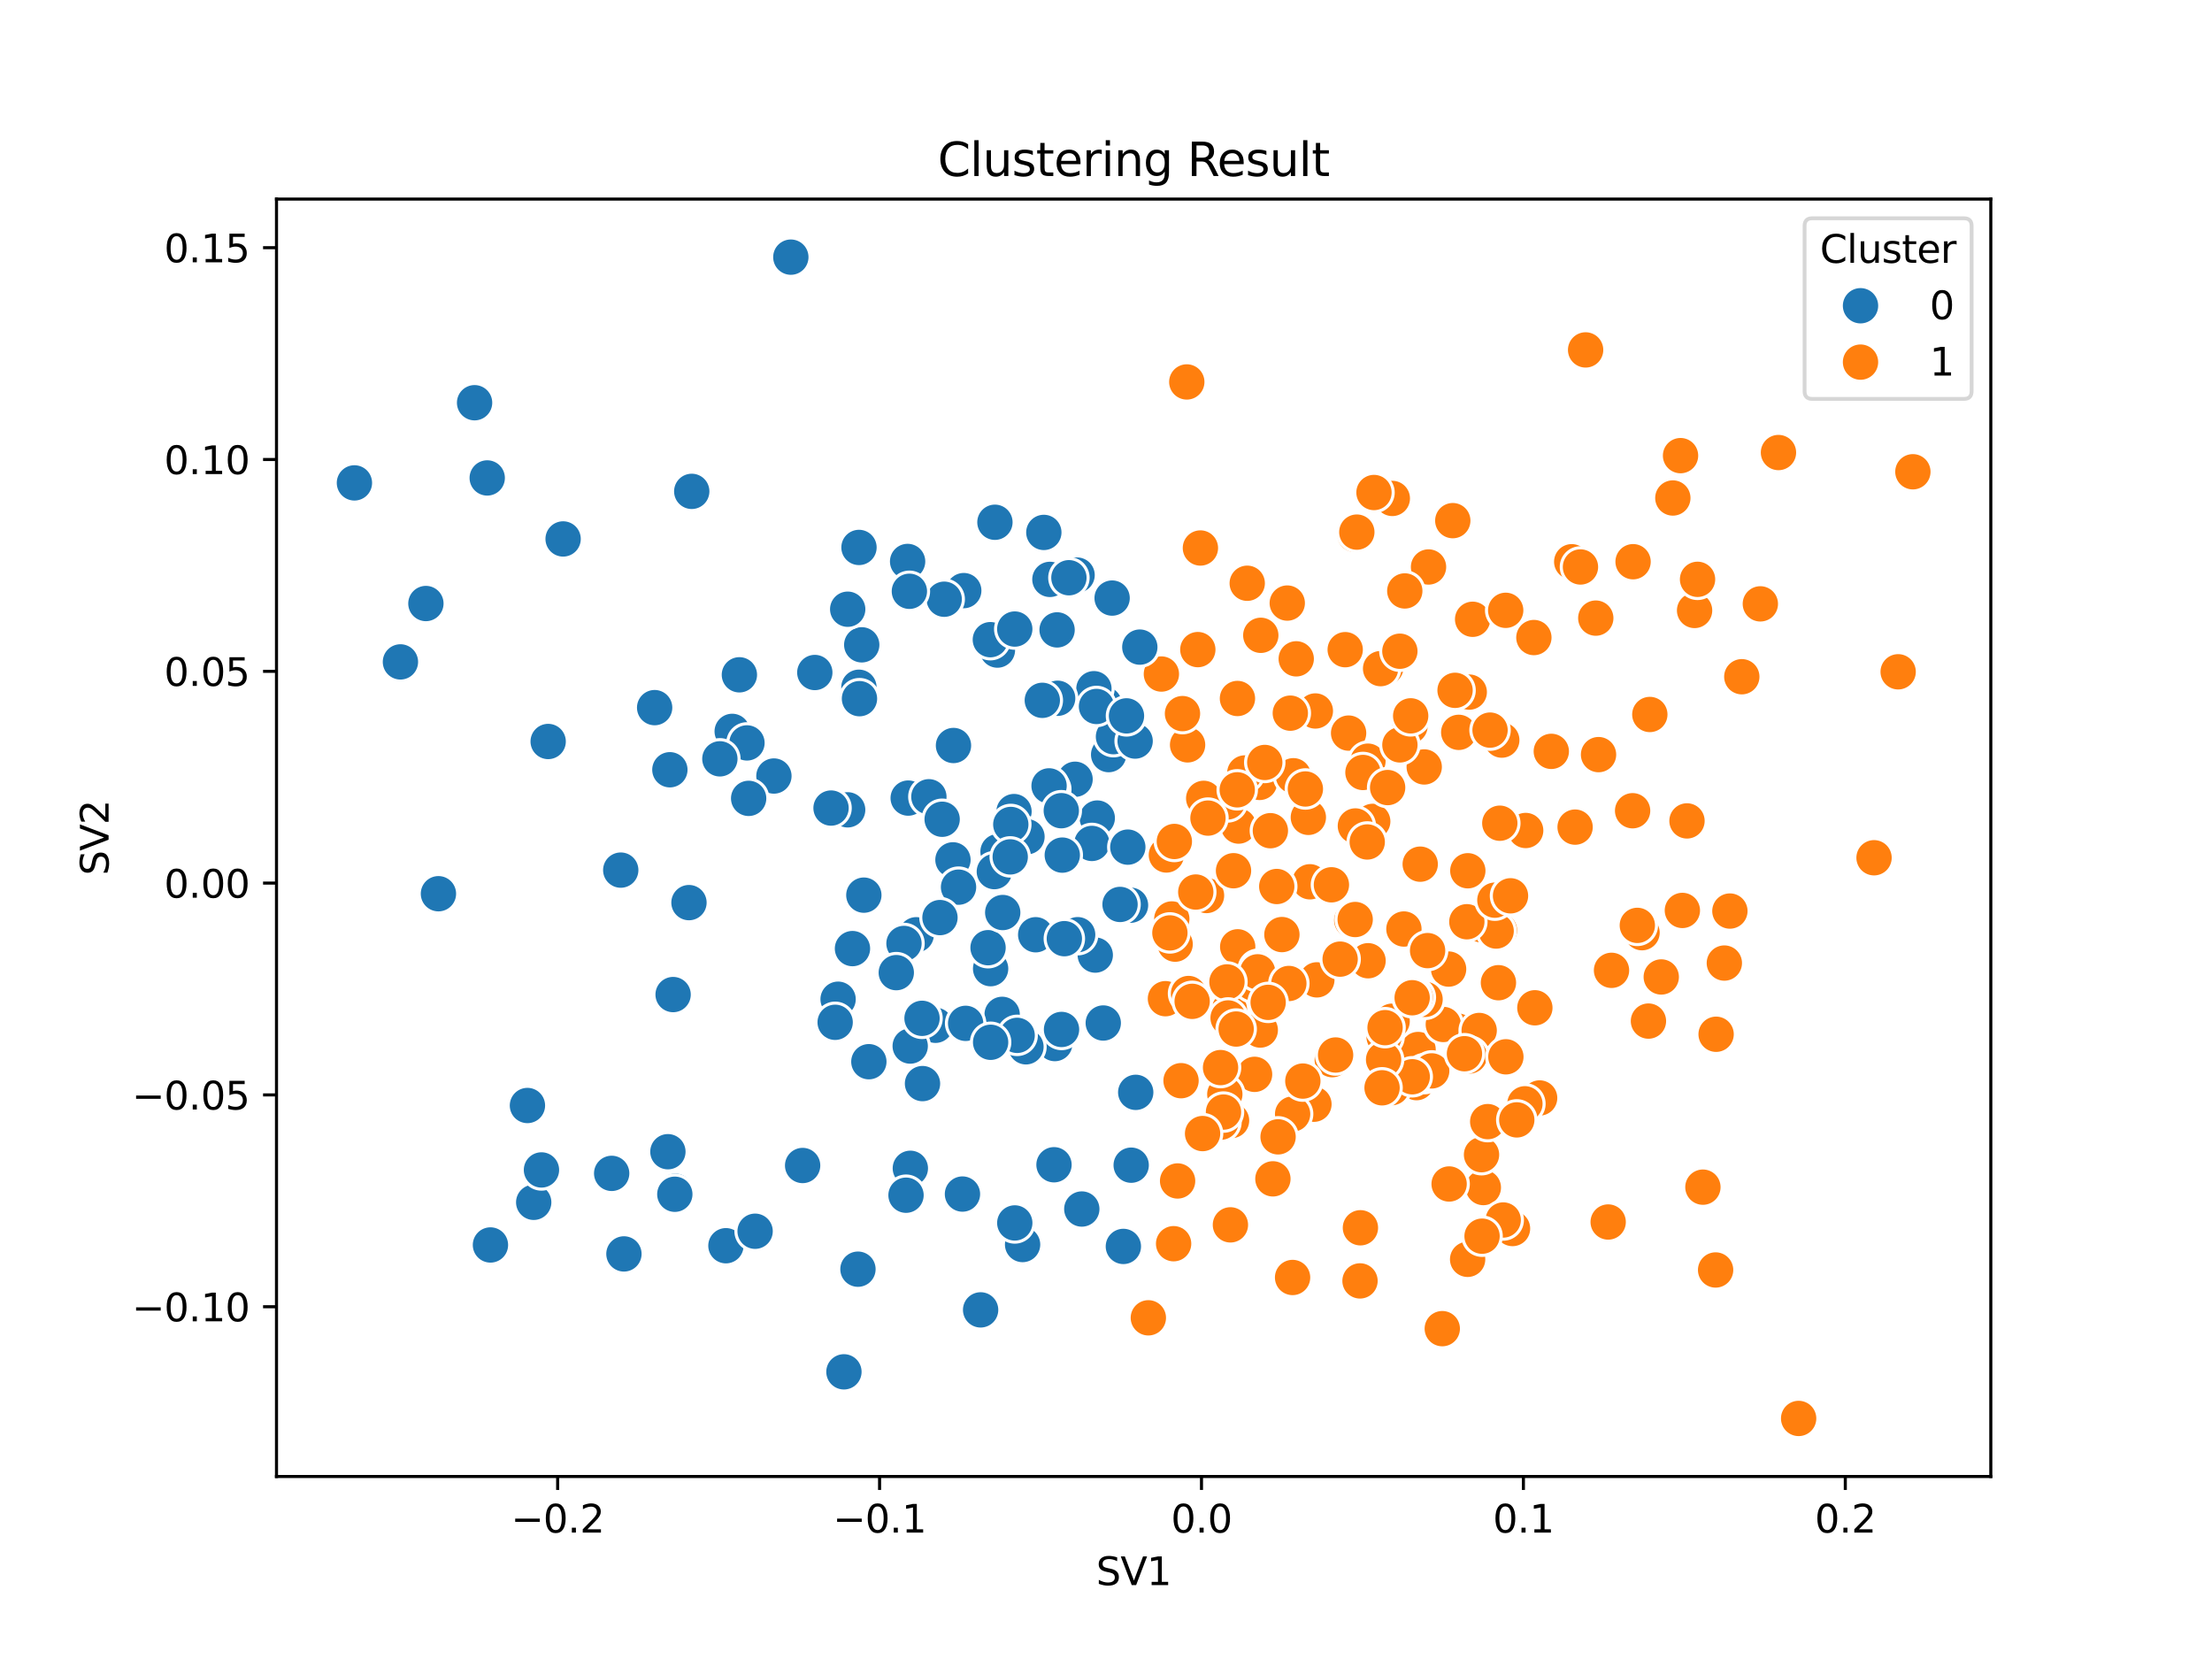 <?xml version="1.0" encoding="utf-8" standalone="no"?>
<!DOCTYPE svg PUBLIC "-//W3C//DTD SVG 1.1//EN"
  "http://www.w3.org/Graphics/SVG/1.1/DTD/svg11.dtd">
<svg xmlns:xlink="http://www.w3.org/1999/xlink" width="576pt" height="432pt" viewBox="0 0 576 432" xmlns="http://www.w3.org/2000/svg" version="1.1">
 <defs>
  <style type="text/css">*{stroke-linejoin: round; stroke-linecap: butt}</style>
 </defs>
 <g id="figure_1">
  <g id="patch_1">
   <path d="M 0 432 
L 576 432 
L 576 0 
L 0 0 
z
" style="fill: #ffffff"/>
  </g>
  <g id="axes_1">
   <g id="patch_2">
    <path d="M 72 384.48 
L 518.4 384.48 
L 518.4 51.84 
L 72 51.84 
z
" style="fill: #ffffff"/>
   </g>
   <g id="PathCollection_1">
    <defs>
     <path id="C0_0_992d8a9b89" d="M 0 5 
C 1.326 5 2.598 4.473 3.536 3.536 
C 4.473 2.598 5 1.326 5 -0 
C 5 -1.326 4.473 -2.598 3.536 -3.536 
C 2.598 -4.473 1.326 -5 0 -5 
C -1.326 -5 -2.598 -4.473 -3.536 -3.536 
C -4.473 -2.598 -5 -1.326 -5 0 
C -5 1.326 -4.473 2.598 -3.536 3.536 
C -2.598 4.473 -1.326 5 0 5 
z
"/>
    </defs>
    <g clip-path="url(#p00ddb964f8)">
     <use xlink:href="#C0_0_992d8a9b89" x="274.677" y="271.744" style="fill: #1f77b4; stroke: #ffffff; stroke-width: 0.8"/>
    </g>
    <g clip-path="url(#p00ddb964f8)">
     <use xlink:href="#C0_0_992d8a9b89" x="342.147" y="287.536" style="fill: #ff7f0e; stroke: #ffffff; stroke-width: 0.8"/>
    </g>
    <g clip-path="url(#p00ddb964f8)">
     <use xlink:href="#C0_0_992d8a9b89" x="218.239" y="260.195" style="fill: #1f77b4; stroke: #ffffff; stroke-width: 0.8"/>
    </g>
    <g clip-path="url(#p00ddb964f8)">
     <use xlink:href="#C0_0_992d8a9b89" x="238.584" y="243.413" style="fill: #1f77b4; stroke: #ffffff; stroke-width: 0.8"/>
    </g>
    <g clip-path="url(#p00ddb964f8)">
     <use xlink:href="#C0_0_992d8a9b89" x="285.728" y="213.019" style="fill: #1f77b4; stroke: #ffffff; stroke-width: 0.8"/>
    </g>
    <g clip-path="url(#p00ddb964f8)">
     <use xlink:href="#C0_0_992d8a9b89" x="367.163" y="189.061" style="fill: #ff7f0e; stroke: #ffffff; stroke-width: 0.8"/>
    </g>
    <g clip-path="url(#p00ddb964f8)">
     <use xlink:href="#C0_0_992d8a9b89" x="303.477" y="260.057" style="fill: #ff7f0e; stroke: #ffffff; stroke-width: 0.8"/>
    </g>
    <g clip-path="url(#p00ddb964f8)">
     <use xlink:href="#C0_0_992d8a9b89" x="351.173" y="190.896" style="fill: #ff7f0e; stroke: #ffffff; stroke-width: 0.8"/>
    </g>
    <g clip-path="url(#p00ddb964f8)">
     <use xlink:href="#C0_0_992d8a9b89" x="382.216" y="226.744" style="fill: #ff7f0e; stroke: #ffffff; stroke-width: 0.8"/>
    </g>
    <g clip-path="url(#p00ddb964f8)">
     <use xlink:href="#C0_0_992d8a9b89" x="385.866" y="240.845" style="fill: #ff7f0e; stroke: #ffffff; stroke-width: 0.8"/>
    </g>
    <g clip-path="url(#p00ddb964f8)">
     <use xlink:href="#C0_0_992d8a9b89" x="379.567" y="268.482" style="fill: #ff7f0e; stroke: #ffffff; stroke-width: 0.8"/>
    </g>
    <g clip-path="url(#p00ddb964f8)">
     <use xlink:href="#C0_0_992d8a9b89" x="287.537" y="183.352" style="fill: #1f77b4; stroke: #ffffff; stroke-width: 0.8"/>
    </g>
    <g clip-path="url(#p00ddb964f8)">
     <use xlink:href="#C0_0_992d8a9b89" x="336.585" y="332.654" style="fill: #ff7f0e; stroke: #ffffff; stroke-width: 0.8"/>
    </g>
    <g clip-path="url(#p00ddb964f8)">
     <use xlink:href="#C0_0_992d8a9b89" x="306.004" y="245.856" style="fill: #ff7f0e; stroke: #ffffff; stroke-width: 0.8"/>
    </g>
    <g clip-path="url(#p00ddb964f8)">
     <use xlink:href="#C0_0_992d8a9b89" x="257.955" y="252.237" style="fill: #1f77b4; stroke: #ffffff; stroke-width: 0.8"/>
    </g>
    <g clip-path="url(#p00ddb964f8)">
     <use xlink:href="#C0_0_992d8a9b89" x="250.623" y="310.929" style="fill: #1f77b4; stroke: #ffffff; stroke-width: 0.8"/>
    </g>
    <g clip-path="url(#p00ddb964f8)">
     <use xlink:href="#C0_0_992d8a9b89" x="400.916" y="285.908" style="fill: #ff7f0e; stroke: #ffffff; stroke-width: 0.8"/>
    </g>
    <g clip-path="url(#p00ddb964f8)">
     <use xlink:href="#C0_0_992d8a9b89" x="209.003" y="303.495" style="fill: #1f77b4; stroke: #ffffff; stroke-width: 0.8"/>
    </g>
    <g clip-path="url(#p00ddb964f8)">
     <use xlink:href="#C0_0_992d8a9b89" x="305.605" y="323.858" style="fill: #ff7f0e; stroke: #ffffff; stroke-width: 0.8"/>
    </g>
    <g clip-path="url(#p00ddb964f8)">
     <use xlink:href="#C0_0_992d8a9b89" x="189.029" y="324.384" style="fill: #1f77b4; stroke: #ffffff; stroke-width: 0.8"/>
    </g>
    <g clip-path="url(#p00ddb964f8)">
     <use xlink:href="#C0_0_992d8a9b89" x="137.343" y="287.871" style="fill: #1f77b4; stroke: #ffffff; stroke-width: 0.8"/>
    </g>
    <g clip-path="url(#p00ddb964f8)">
     <use xlink:href="#C0_0_992d8a9b89" x="292.523" y="324.567" style="fill: #1f77b4; stroke: #ffffff; stroke-width: 0.8"/>
    </g>
    <g clip-path="url(#p00ddb964f8)">
     <use xlink:href="#C0_0_992d8a9b89" x="285.204" y="248.699" style="fill: #1f77b4; stroke: #ffffff; stroke-width: 0.8"/>
    </g>
    <g clip-path="url(#p00ddb964f8)">
     <use xlink:href="#C0_0_992d8a9b89" x="320.693" y="291.78" style="fill: #ff7f0e; stroke: #ffffff; stroke-width: 0.8"/>
    </g>
    <g clip-path="url(#p00ddb964f8)">
     <use xlink:href="#C0_0_992d8a9b89" x="260.956" y="264.137" style="fill: #1f77b4; stroke: #ffffff; stroke-width: 0.8"/>
    </g>
    <g clip-path="url(#p00ddb964f8)">
     <use xlink:href="#C0_0_992d8a9b89" x="159.278" y="305.544" style="fill: #1f77b4; stroke: #ffffff; stroke-width: 0.8"/>
    </g>
    <g clip-path="url(#p00ddb964f8)">
     <use xlink:href="#C0_0_992d8a9b89" x="243.601" y="266.982" style="fill: #1f77b4; stroke: #ffffff; stroke-width: 0.8"/>
    </g>
    <g clip-path="url(#p00ddb964f8)">
     <use xlink:href="#C0_0_992d8a9b89" x="368.861" y="281.918" style="fill: #ff7f0e; stroke: #ffffff; stroke-width: 0.8"/>
    </g>
    <g clip-path="url(#p00ddb964f8)">
     <use xlink:href="#C0_0_992d8a9b89" x="138.977" y="313.082" style="fill: #1f77b4; stroke: #ffffff; stroke-width: 0.8"/>
    </g>
    <g clip-path="url(#p00ddb964f8)">
     <use xlink:href="#C0_0_992d8a9b89" x="173.919" y="299.904" style="fill: #1f77b4; stroke: #ffffff; stroke-width: 0.8"/>
    </g>
    <g clip-path="url(#p00ddb964f8)">
     <use xlink:href="#C0_0_992d8a9b89" x="357.458" y="213.885" style="fill: #ff7f0e; stroke: #ffffff; stroke-width: 0.8"/>
    </g>
    <g clip-path="url(#p00ddb964f8)">
     <use xlink:href="#C0_0_992d8a9b89" x="264.044" y="211.334" style="fill: #1f77b4; stroke: #ffffff; stroke-width: 0.8"/>
    </g>
    <g clip-path="url(#p00ddb964f8)">
     <use xlink:href="#C0_0_992d8a9b89" x="248.147" y="223.902" style="fill: #1f77b4; stroke: #ffffff; stroke-width: 0.8"/>
    </g>
    <g clip-path="url(#p00ddb964f8)">
     <use xlink:href="#C0_0_992d8a9b89" x="114.168" y="232.725" style="fill: #1f77b4; stroke: #ffffff; stroke-width: 0.8"/>
    </g>
    <g clip-path="url(#p00ddb964f8)">
     <use xlink:href="#C0_0_992d8a9b89" x="224.393" y="167.912" style="fill: #1f77b4; stroke: #ffffff; stroke-width: 0.8"/>
    </g>
    <g clip-path="url(#p00ddb964f8)">
     <use xlink:href="#C0_0_992d8a9b89" x="236.491" y="207.82" style="fill: #1f77b4; stroke: #ffffff; stroke-width: 0.8"/>
    </g>
    <g clip-path="url(#p00ddb964f8)">
     <use xlink:href="#C0_0_992d8a9b89" x="223.66" y="178.959" style="fill: #1f77b4; stroke: #ffffff; stroke-width: 0.8"/>
    </g>
    <g clip-path="url(#p00ddb964f8)">
     <use xlink:href="#C0_0_992d8a9b89" x="323.072" y="253.389" style="fill: #ff7f0e; stroke: #ffffff; stroke-width: 0.8"/>
    </g>
    <g clip-path="url(#p00ddb964f8)">
     <use xlink:href="#C0_0_992d8a9b89" x="369.266" y="273.29" style="fill: #ff7f0e; stroke: #ffffff; stroke-width: 0.8"/>
    </g>
    <g clip-path="url(#p00ddb964f8)">
     <use xlink:href="#C0_0_992d8a9b89" x="235.395" y="245.676" style="fill: #1f77b4; stroke: #ffffff; stroke-width: 0.8"/>
    </g>
    <g clip-path="url(#p00ddb964f8)">
     <use xlink:href="#C0_0_992d8a9b89" x="251.449" y="266.478" style="fill: #1f77b4; stroke: #ffffff; stroke-width: 0.8"/>
    </g>
    <g clip-path="url(#p00ddb964f8)">
     <use xlink:href="#C0_0_992d8a9b89" x="201.526" y="202.074" style="fill: #1f77b4; stroke: #ffffff; stroke-width: 0.8"/>
    </g>
    <g clip-path="url(#p00ddb964f8)">
     <use xlink:href="#C0_0_992d8a9b89" x="403.956" y="195.654" style="fill: #ff7f0e; stroke: #ffffff; stroke-width: 0.8"/>
    </g>
    <g clip-path="url(#p00ddb964f8)">
     <use xlink:href="#C0_0_992d8a9b89" x="432.588" y="254.398" style="fill: #ff7f0e; stroke: #ffffff; stroke-width: 0.8"/>
    </g>
    <g clip-path="url(#p00ddb964f8)">
     <use xlink:href="#C0_0_992d8a9b89" x="284.321" y="219.629" style="fill: #1f77b4; stroke: #ffffff; stroke-width: 0.8"/>
    </g>
    <g clip-path="url(#p00ddb964f8)">
     <use xlink:href="#C0_0_992d8a9b89" x="336.594" y="290.088" style="fill: #ff7f0e; stroke: #ffffff; stroke-width: 0.8"/>
    </g>
    <g clip-path="url(#p00ddb964f8)">
     <use xlink:href="#C0_0_992d8a9b89" x="241.877" y="207.477" style="fill: #1f77b4; stroke: #ffffff; stroke-width: 0.8"/>
    </g>
    <g clip-path="url(#p00ddb964f8)">
     <use xlink:href="#C0_0_992d8a9b89" x="267.156" y="272.588" style="fill: #1f77b4; stroke: #ffffff; stroke-width: 0.8"/>
    </g>
    <g clip-path="url(#p00ddb964f8)">
     <use xlink:href="#C0_0_992d8a9b89" x="266.28" y="324.074" style="fill: #1f77b4; stroke: #ffffff; stroke-width: 0.8"/>
    </g>
    <g clip-path="url(#p00ddb964f8)">
     <use xlink:href="#C0_0_992d8a9b89" x="284.856" y="179.341" style="fill: #1f77b4; stroke: #ffffff; stroke-width: 0.8"/>
    </g>
    <g clip-path="url(#p00ddb964f8)">
     <use xlink:href="#C0_0_992d8a9b89" x="409.273" y="146.277" style="fill: #ff7f0e; stroke: #ffffff; stroke-width: 0.8"/>
    </g>
    <g clip-path="url(#p00ddb964f8)">
     <use xlink:href="#C0_0_992d8a9b89" x="350.287" y="169.173" style="fill: #ff7f0e; stroke: #ffffff; stroke-width: 0.8"/>
    </g>
    <g clip-path="url(#p00ddb964f8)">
     <use xlink:href="#C0_0_992d8a9b89" x="342.518" y="185.137" style="fill: #ff7f0e; stroke: #ffffff; stroke-width: 0.8"/>
    </g>
    <g clip-path="url(#p00ddb964f8)">
     <use xlink:href="#C0_0_992d8a9b89" x="220.739" y="158.638" style="fill: #1f77b4; stroke: #ffffff; stroke-width: 0.8"/>
    </g>
    <g clip-path="url(#p00ddb964f8)">
     <use xlink:href="#C0_0_992d8a9b89" x="302.424" y="175.518" style="fill: #ff7f0e; stroke: #ffffff; stroke-width: 0.8"/>
    </g>
    <g clip-path="url(#p00ddb964f8)">
     <use xlink:href="#C0_0_992d8a9b89" x="223.68" y="142.552" style="fill: #1f77b4; stroke: #ffffff; stroke-width: 0.8"/>
    </g>
    <g clip-path="url(#p00ddb964f8)">
     <use xlink:href="#C0_0_992d8a9b89" x="309.247" y="193.96" style="fill: #ff7f0e; stroke: #ffffff; stroke-width: 0.8"/>
    </g>
    <g clip-path="url(#p00ddb964f8)">
     <use xlink:href="#C0_0_992d8a9b89" x="259.73" y="169.281" style="fill: #1f77b4; stroke: #ffffff; stroke-width: 0.8"/>
    </g>
    <g clip-path="url(#p00ddb964f8)">
     <use xlink:href="#C0_0_992d8a9b89" x="294.385" y="235.712" style="fill: #1f77b4; stroke: #ffffff; stroke-width: 0.8"/>
    </g>
    <g clip-path="url(#p00ddb964f8)">
     <use xlink:href="#C0_0_992d8a9b89" x="327.995" y="203.74" style="fill: #ff7f0e; stroke: #ffffff; stroke-width: 0.8"/>
    </g>
    <g clip-path="url(#p00ddb964f8)">
     <use xlink:href="#C0_0_992d8a9b89" x="271.811" y="138.641" style="fill: #1f77b4; stroke: #ffffff; stroke-width: 0.8"/>
    </g>
    <g clip-path="url(#p00ddb964f8)">
     <use xlink:href="#C0_0_992d8a9b89" x="303.724" y="222.634" style="fill: #ff7f0e; stroke: #ffffff; stroke-width: 0.8"/>
    </g>
    <g clip-path="url(#p00ddb964f8)">
     <use xlink:href="#C0_0_992d8a9b89" x="315.5" y="210.724" style="fill: #ff7f0e; stroke: #ffffff; stroke-width: 0.8"/>
    </g>
    <g clip-path="url(#p00ddb964f8)">
     <use xlink:href="#C0_0_992d8a9b89" x="217.472" y="266.206" style="fill: #1f77b4; stroke: #ffffff; stroke-width: 0.8"/>
    </g>
    <g clip-path="url(#p00ddb964f8)">
     <use xlink:href="#C0_0_992d8a9b89" x="288.689" y="196.498" style="fill: #1f77b4; stroke: #ffffff; stroke-width: 0.8"/>
    </g>
    <g clip-path="url(#p00ddb964f8)">
     <use xlink:href="#C0_0_992d8a9b89" x="279.946" y="202.917" style="fill: #1f77b4; stroke: #ffffff; stroke-width: 0.8"/>
    </g>
    <g clip-path="url(#p00ddb964f8)">
     <use xlink:href="#C0_0_992d8a9b89" x="322.293" y="246.55" style="fill: #ff7f0e; stroke: #ffffff; stroke-width: 0.8"/>
    </g>
    <g clip-path="url(#p00ddb964f8)">
     <use xlink:href="#C0_0_992d8a9b89" x="275.412" y="181.827" style="fill: #1f77b4; stroke: #ffffff; stroke-width: 0.8"/>
    </g>
    <g clip-path="url(#p00ddb964f8)">
     <use xlink:href="#C0_0_992d8a9b89" x="205.931" y="66.96" style="fill: #1f77b4; stroke: #ffffff; stroke-width: 0.8"/>
    </g>
    <g clip-path="url(#p00ddb964f8)">
     <use xlink:href="#C0_0_992d8a9b89" x="346.918" y="275.933" style="fill: #ff7f0e; stroke: #ffffff; stroke-width: 0.8"/>
    </g>
    <g clip-path="url(#p00ddb964f8)">
     <use xlink:href="#C0_0_992d8a9b89" x="320.14" y="262.865" style="fill: #ff7f0e; stroke: #ffffff; stroke-width: 0.8"/>
    </g>
    <g clip-path="url(#p00ddb964f8)">
     <use xlink:href="#C0_0_992d8a9b89" x="259.886" y="221.757" style="fill: #1f77b4; stroke: #ffffff; stroke-width: 0.8"/>
    </g>
    <g clip-path="url(#p00ddb964f8)">
     <use xlink:href="#C0_0_992d8a9b89" x="326.689" y="279.758" style="fill: #ff7f0e; stroke: #ffffff; stroke-width: 0.8"/>
    </g>
    <g clip-path="url(#p00ddb964f8)">
     <use xlink:href="#C0_0_992d8a9b89" x="347.788" y="274.721" style="fill: #ff7f0e; stroke: #ffffff; stroke-width: 0.8"/>
    </g>
    <g clip-path="url(#p00ddb964f8)">
     <use xlink:href="#C0_0_992d8a9b89" x="220.728" y="210.877" style="fill: #1f77b4; stroke: #ffffff; stroke-width: 0.8"/>
    </g>
    <g clip-path="url(#p00ddb964f8)">
     <use xlink:href="#C0_0_992d8a9b89" x="326.212" y="255.935" style="fill: #ff7f0e; stroke: #ffffff; stroke-width: 0.8"/>
    </g>
    <g clip-path="url(#p00ddb964f8)">
     <use xlink:href="#C0_0_992d8a9b89" x="336.791" y="202.004" style="fill: #ff7f0e; stroke: #ffffff; stroke-width: 0.8"/>
    </g>
    <g clip-path="url(#p00ddb964f8)">
     <use xlink:href="#C0_0_992d8a9b89" x="233.389" y="253.272" style="fill: #1f77b4; stroke: #ffffff; stroke-width: 0.8"/>
    </g>
    <g clip-path="url(#p00ddb964f8)">
     <use xlink:href="#C0_0_992d8a9b89" x="140.996" y="304.649" style="fill: #1f77b4; stroke: #ffffff; stroke-width: 0.8"/>
    </g>
    <g clip-path="url(#p00ddb964f8)">
     <use xlink:href="#C0_0_992d8a9b89" x="362.397" y="283.223" style="fill: #ff7f0e; stroke: #ffffff; stroke-width: 0.8"/>
    </g>
    <g clip-path="url(#p00ddb964f8)">
     <use xlink:href="#C0_0_992d8a9b89" x="327.634" y="252.386" style="fill: #ff7f0e; stroke: #ffffff; stroke-width: 0.8"/>
    </g>
    <g clip-path="url(#p00ddb964f8)">
     <use xlink:href="#C0_0_992d8a9b89" x="162.47" y="326.517" style="fill: #1f77b4; stroke: #ffffff; stroke-width: 0.8"/>
    </g>
    <g clip-path="url(#p00ddb964f8)">
     <use xlink:href="#C0_0_992d8a9b89" x="309.494" y="258.709" style="fill: #ff7f0e; stroke: #ffffff; stroke-width: 0.8"/>
    </g>
    <g clip-path="url(#p00ddb964f8)">
     <use xlink:href="#C0_0_992d8a9b89" x="322.524" y="215.108" style="fill: #ff7f0e; stroke: #ffffff; stroke-width: 0.8"/>
    </g>
    <g clip-path="url(#p00ddb964f8)">
     <use xlink:href="#C0_0_992d8a9b89" x="313.745" y="211.268" style="fill: #ff7f0e; stroke: #ffffff; stroke-width: 0.8"/>
    </g>
    <g clip-path="url(#p00ddb964f8)">
     <use xlink:href="#C0_0_992d8a9b89" x="276.615" y="222.669" style="fill: #1f77b4; stroke: #ffffff; stroke-width: 0.8"/>
    </g>
    <g clip-path="url(#p00ddb964f8)">
     <use xlink:href="#C0_0_992d8a9b89" x="415.538" y="160.956" style="fill: #ff7f0e; stroke: #ffffff; stroke-width: 0.8"/>
    </g>
    <g clip-path="url(#p00ddb964f8)">
     <use xlink:href="#C0_0_992d8a9b89" x="281.699" y="314.827" style="fill: #1f77b4; stroke: #ffffff; stroke-width: 0.8"/>
    </g>
    <g clip-path="url(#p00ddb964f8)">
     <use xlink:href="#C0_0_992d8a9b89" x="216.4" y="210.415" style="fill: #1f77b4; stroke: #ffffff; stroke-width: 0.8"/>
    </g>
    <g clip-path="url(#p00ddb964f8)">
     <use xlink:href="#C0_0_992d8a9b89" x="370.864" y="199.711" style="fill: #ff7f0e; stroke: #ffffff; stroke-width: 0.8"/>
    </g>
    <g clip-path="url(#p00ddb964f8)">
     <use xlink:href="#C0_0_992d8a9b89" x="271.414" y="182.365" style="fill: #1f77b4; stroke: #ffffff; stroke-width: 0.8"/>
    </g>
    <g clip-path="url(#p00ddb964f8)">
     <use xlink:href="#C0_0_992d8a9b89" x="335.2" y="157.037" style="fill: #ff7f0e; stroke: #ffffff; stroke-width: 0.8"/>
    </g>
    <g clip-path="url(#p00ddb964f8)">
     <use xlink:href="#C0_0_992d8a9b89" x="365.575" y="241.914" style="fill: #ff7f0e; stroke: #ffffff; stroke-width: 0.8"/>
    </g>
    <g clip-path="url(#p00ddb964f8)">
     <use xlink:href="#C0_0_992d8a9b89" x="322.229" y="181.885" style="fill: #ff7f0e; stroke: #ffffff; stroke-width: 0.8"/>
    </g>
    <g clip-path="url(#p00ddb964f8)">
     <use xlink:href="#C0_0_992d8a9b89" x="264.862" y="269.607" style="fill: #1f77b4; stroke: #ffffff; stroke-width: 0.8"/>
    </g>
    <g clip-path="url(#p00ddb964f8)">
     <use xlink:href="#C0_0_992d8a9b89" x="437.608" y="118.646" style="fill: #ff7f0e; stroke: #ffffff; stroke-width: 0.8"/>
    </g>
    <g clip-path="url(#p00ddb964f8)">
     <use xlink:href="#C0_0_992d8a9b89" x="390.454" y="242.261" style="fill: #ff7f0e; stroke: #ffffff; stroke-width: 0.8"/>
    </g>
    <g clip-path="url(#p00ddb964f8)">
     <use xlink:href="#C0_0_992d8a9b89" x="236.34" y="146.203" style="fill: #1f77b4; stroke: #ffffff; stroke-width: 0.8"/>
    </g>
    <g clip-path="url(#p00ddb964f8)">
     <use xlink:href="#C0_0_992d8a9b89" x="328.305" y="165.435" style="fill: #ff7f0e; stroke: #ffffff; stroke-width: 0.8"/>
    </g>
    <g clip-path="url(#p00ddb964f8)">
     <use xlink:href="#C0_0_992d8a9b89" x="237.051" y="304.222" style="fill: #1f77b4; stroke: #ffffff; stroke-width: 0.8"/>
    </g>
    <g clip-path="url(#p00ddb964f8)">
     <use xlink:href="#C0_0_992d8a9b89" x="441.265" y="158.962" style="fill: #ff7f0e; stroke: #ffffff; stroke-width: 0.8"/>
    </g>
    <g clip-path="url(#p00ddb964f8)">
     <use xlink:href="#C0_0_992d8a9b89" x="289.946" y="191.828" style="fill: #1f77b4; stroke: #ffffff; stroke-width: 0.8"/>
    </g>
    <g clip-path="url(#p00ddb964f8)">
     <use xlink:href="#C0_0_992d8a9b89" x="293.68" y="220.59" style="fill: #1f77b4; stroke: #ffffff; stroke-width: 0.8"/>
    </g>
    <g clip-path="url(#p00ddb964f8)">
     <use xlink:href="#C0_0_992d8a9b89" x="327.484" y="253.063" style="fill: #ff7f0e; stroke: #ffffff; stroke-width: 0.8"/>
    </g>
    <g clip-path="url(#p00ddb964f8)">
     <use xlink:href="#C0_0_992d8a9b89" x="259.077" y="135.996" style="fill: #1f77b4; stroke: #ffffff; stroke-width: 0.8"/>
    </g>
    <g clip-path="url(#p00ddb964f8)">
     <use xlink:href="#C0_0_992d8a9b89" x="245.334" y="213.334" style="fill: #1f77b4; stroke: #ffffff; stroke-width: 0.8"/>
    </g>
    <g clip-path="url(#p00ddb964f8)">
     <use xlink:href="#C0_0_992d8a9b89" x="305.135" y="239.298" style="fill: #ff7f0e; stroke: #ffffff; stroke-width: 0.8"/>
    </g>
    <g clip-path="url(#p00ddb964f8)">
     <use xlink:href="#C0_0_992d8a9b89" x="250.961" y="153.794" style="fill: #1f77b4; stroke: #ffffff; stroke-width: 0.8"/>
    </g>
    <g clip-path="url(#p00ddb964f8)">
     <use xlink:href="#C0_0_992d8a9b89" x="273.627" y="205.528" style="fill: #1f77b4; stroke: #ffffff; stroke-width: 0.8"/>
    </g>
    <g clip-path="url(#p00ddb964f8)">
     <use xlink:href="#C0_0_992d8a9b89" x="126.872" y="124.455" style="fill: #1f77b4; stroke: #ffffff; stroke-width: 0.8"/>
    </g>
    <g clip-path="url(#p00ddb964f8)">
     <use xlink:href="#C0_0_992d8a9b89" x="391.06" y="192.721" style="fill: #ff7f0e; stroke: #ffffff; stroke-width: 0.8"/>
    </g>
    <g clip-path="url(#p00ddb964f8)">
     <use xlink:href="#C0_0_992d8a9b89" x="324.143" y="201.277" style="fill: #ff7f0e; stroke: #ffffff; stroke-width: 0.8"/>
    </g>
    <g clip-path="url(#p00ddb964f8)">
     <use xlink:href="#C0_0_992d8a9b89" x="383.466" y="161.261" style="fill: #ff7f0e; stroke: #ffffff; stroke-width: 0.8"/>
    </g>
    <g clip-path="url(#p00ddb964f8)">
     <use xlink:href="#C0_0_992d8a9b89" x="411.55" y="147.637" style="fill: #ff7f0e; stroke: #ffffff; stroke-width: 0.8"/>
    </g>
    <g clip-path="url(#p00ddb964f8)">
     <use xlink:href="#C0_0_992d8a9b89" x="389.592" y="242.441" style="fill: #ff7f0e; stroke: #ffffff; stroke-width: 0.8"/>
    </g>
    <g clip-path="url(#p00ddb964f8)">
     <use xlink:href="#C0_0_992d8a9b89" x="378.301" y="135.575" style="fill: #ff7f0e; stroke: #ffffff; stroke-width: 0.8"/>
    </g>
    <g clip-path="url(#p00ddb964f8)">
     <use xlink:href="#C0_0_992d8a9b89" x="356.209" y="198.206" style="fill: #ff7f0e; stroke: #ffffff; stroke-width: 0.8"/>
    </g>
    <g clip-path="url(#p00ddb964f8)">
     <use xlink:href="#C0_0_992d8a9b89" x="352.806" y="139.174" style="fill: #ff7f0e; stroke: #ffffff; stroke-width: 0.8"/>
    </g>
    <g clip-path="url(#p00ddb964f8)">
     <use xlink:href="#C0_0_992d8a9b89" x="311.911" y="169.155" style="fill: #ff7f0e; stroke: #ffffff; stroke-width: 0.8"/>
    </g>
    <g clip-path="url(#p00ddb964f8)">
     <use xlink:href="#C0_0_992d8a9b89" x="362.558" y="129.791" style="fill: #ff7f0e; stroke: #ffffff; stroke-width: 0.8"/>
    </g>
    <g clip-path="url(#p00ddb964f8)">
     <use xlink:href="#C0_0_992d8a9b89" x="309.037" y="99.458" style="fill: #ff7f0e; stroke: #ffffff; stroke-width: 0.8"/>
    </g>
    <g clip-path="url(#p00ddb964f8)">
     <use xlink:href="#C0_0_992d8a9b89" x="353.316" y="138.561" style="fill: #ff7f0e; stroke: #ffffff; stroke-width: 0.8"/>
    </g>
    <g clip-path="url(#p00ddb964f8)">
     <use xlink:href="#C0_0_992d8a9b89" x="435.605" y="129.677" style="fill: #ff7f0e; stroke: #ffffff; stroke-width: 0.8"/>
    </g>
    <g clip-path="url(#p00ddb964f8)">
     <use xlink:href="#C0_0_992d8a9b89" x="352.938" y="215.077" style="fill: #ff7f0e; stroke: #ffffff; stroke-width: 0.8"/>
    </g>
    <g clip-path="url(#p00ddb964f8)">
     <use xlink:href="#C0_0_992d8a9b89" x="312.584" y="142.698" style="fill: #ff7f0e; stroke: #ffffff; stroke-width: 0.8"/>
    </g>
    <g clip-path="url(#p00ddb964f8)">
     <use xlink:href="#C0_0_992d8a9b89" x="371.986" y="147.641" style="fill: #ff7f0e; stroke: #ffffff; stroke-width: 0.8"/>
    </g>
    <g clip-path="url(#p00ddb964f8)">
     <use xlink:href="#C0_0_992d8a9b89" x="442.037" y="150.857" style="fill: #ff7f0e; stroke: #ffffff; stroke-width: 0.8"/>
    </g>
    <g clip-path="url(#p00ddb964f8)">
     <use xlink:href="#C0_0_992d8a9b89" x="335.995" y="185.705" style="fill: #ff7f0e; stroke: #ffffff; stroke-width: 0.8"/>
    </g>
    <g clip-path="url(#p00ddb964f8)">
     <use xlink:href="#C0_0_992d8a9b89" x="458.39" y="157.246" style="fill: #ff7f0e; stroke: #ffffff; stroke-width: 0.8"/>
    </g>
    <g clip-path="url(#p00ddb964f8)">
     <use xlink:href="#C0_0_992d8a9b89" x="416.256" y="196.501" style="fill: #ff7f0e; stroke: #ffffff; stroke-width: 0.8"/>
    </g>
    <g clip-path="url(#p00ddb964f8)">
     <use xlink:href="#C0_0_992d8a9b89" x="382.592" y="180.222" style="fill: #ff7f0e; stroke: #ffffff; stroke-width: 0.8"/>
    </g>
    <g clip-path="url(#p00ddb964f8)">
     <use xlink:href="#C0_0_992d8a9b89" x="412.89" y="91.117" style="fill: #ff7f0e; stroke: #ffffff; stroke-width: 0.8"/>
    </g>
    <g clip-path="url(#p00ddb964f8)">
     <use xlink:href="#C0_0_992d8a9b89" x="273.393" y="150.872" style="fill: #1f77b4; stroke: #ffffff; stroke-width: 0.8"/>
    </g>
    <g clip-path="url(#p00ddb964f8)">
     <use xlink:href="#C0_0_992d8a9b89" x="289.594" y="155.737" style="fill: #1f77b4; stroke: #ffffff; stroke-width: 0.8"/>
    </g>
    <g clip-path="url(#p00ddb964f8)">
     <use xlink:href="#C0_0_992d8a9b89" x="324.775" y="151.878" style="fill: #ff7f0e; stroke: #ffffff; stroke-width: 0.8"/>
    </g>
    <g clip-path="url(#p00ddb964f8)">
     <use xlink:href="#C0_0_992d8a9b89" x="463.11" y="117.84" style="fill: #ff7f0e; stroke: #ffffff; stroke-width: 0.8"/>
    </g>
    <g clip-path="url(#p00ddb964f8)">
     <use xlink:href="#C0_0_992d8a9b89" x="354.907" y="201.151" style="fill: #ff7f0e; stroke: #ffffff; stroke-width: 0.8"/>
    </g>
    <g clip-path="url(#p00ddb964f8)">
     <use xlink:href="#C0_0_992d8a9b89" x="360.885" y="173.768" style="fill: #ff7f0e; stroke: #ffffff; stroke-width: 0.8"/>
    </g>
    <g clip-path="url(#p00ddb964f8)">
     <use xlink:href="#C0_0_992d8a9b89" x="498.109" y="122.848" style="fill: #ff7f0e; stroke: #ffffff; stroke-width: 0.8"/>
    </g>
    <g clip-path="url(#p00ddb964f8)">
     <use xlink:href="#C0_0_992d8a9b89" x="285.522" y="183.962" style="fill: #1f77b4; stroke: #ffffff; stroke-width: 0.8"/>
    </g>
    <g clip-path="url(#p00ddb964f8)">
     <use xlink:href="#C0_0_992d8a9b89" x="299.028" y="343.16" style="fill: #ff7f0e; stroke: #ffffff; stroke-width: 0.8"/>
    </g>
    <g clip-path="url(#p00ddb964f8)">
     <use xlink:href="#C0_0_992d8a9b89" x="381.961" y="240.021" style="fill: #ff7f0e; stroke: #ffffff; stroke-width: 0.8"/>
    </g>
    <g clip-path="url(#p00ddb964f8)">
     <use xlink:href="#C0_0_992d8a9b89" x="425.251" y="146.268" style="fill: #ff7f0e; stroke: #ffffff; stroke-width: 0.8"/>
    </g>
    <g clip-path="url(#p00ddb964f8)">
     <use xlink:href="#C0_0_992d8a9b89" x="399.418" y="166.016" style="fill: #ff7f0e; stroke: #ffffff; stroke-width: 0.8"/>
    </g>
    <g clip-path="url(#p00ddb964f8)">
     <use xlink:href="#C0_0_992d8a9b89" x="330.805" y="216.311" style="fill: #ff7f0e; stroke: #ffffff; stroke-width: 0.8"/>
    </g>
    <g clip-path="url(#p00ddb964f8)">
     <use xlink:href="#C0_0_992d8a9b89" x="280.619" y="243.394" style="fill: #1f77b4; stroke: #ffffff; stroke-width: 0.8"/>
    </g>
    <g clip-path="url(#p00ddb964f8)">
     <use xlink:href="#C0_0_992d8a9b89" x="359.504" y="174.109" style="fill: #ff7f0e; stroke: #ffffff; stroke-width: 0.8"/>
    </g>
    <g clip-path="url(#p00ddb964f8)">
     <use xlink:href="#C0_0_992d8a9b89" x="494.277" y="174.935" style="fill: #ff7f0e; stroke: #ffffff; stroke-width: 0.8"/>
    </g>
    <g clip-path="url(#p00ddb964f8)">
     <use xlink:href="#C0_0_992d8a9b89" x="453.562" y="176.219" style="fill: #ff7f0e; stroke: #ffffff; stroke-width: 0.8"/>
    </g>
    <g clip-path="url(#p00ddb964f8)">
     <use xlink:href="#C0_0_992d8a9b89" x="245.867" y="156.037" style="fill: #1f77b4; stroke: #ffffff; stroke-width: 0.8"/>
    </g>
    <g clip-path="url(#p00ddb964f8)">
     <use xlink:href="#C0_0_992d8a9b89" x="275.264" y="164.023" style="fill: #1f77b4; stroke: #ffffff; stroke-width: 0.8"/>
    </g>
    <g clip-path="url(#p00ddb964f8)">
     <use xlink:href="#C0_0_992d8a9b89" x="392.08" y="158.928" style="fill: #ff7f0e; stroke: #ffffff; stroke-width: 0.8"/>
    </g>
    <g clip-path="url(#p00ddb964f8)">
     <use xlink:href="#C0_0_992d8a9b89" x="357.783" y="128.25" style="fill: #ff7f0e; stroke: #ffffff; stroke-width: 0.8"/>
    </g>
    <g clip-path="url(#p00ddb964f8)">
     <use xlink:href="#C0_0_992d8a9b89" x="307.917" y="185.822" style="fill: #ff7f0e; stroke: #ffffff; stroke-width: 0.8"/>
    </g>
    <g clip-path="url(#p00ddb964f8)">
     <use xlink:href="#C0_0_992d8a9b89" x="365.803" y="153.88" style="fill: #ff7f0e; stroke: #ffffff; stroke-width: 0.8"/>
    </g>
    <g clip-path="url(#p00ddb964f8)">
     <use xlink:href="#C0_0_992d8a9b89" x="257.884" y="166.57" style="fill: #1f77b4; stroke: #ffffff; stroke-width: 0.8"/>
    </g>
    <g clip-path="url(#p00ddb964f8)">
     <use xlink:href="#C0_0_992d8a9b89" x="340.693" y="212.839" style="fill: #ff7f0e; stroke: #ffffff; stroke-width: 0.8"/>
    </g>
    <g clip-path="url(#p00ddb964f8)">
     <use xlink:href="#C0_0_992d8a9b89" x="370.948" y="279.56" style="fill: #ff7f0e; stroke: #ffffff; stroke-width: 0.8"/>
    </g>
    <g clip-path="url(#p00ddb964f8)">
     <use xlink:href="#C0_0_992d8a9b89" x="319.655" y="208.821" style="fill: #ff7f0e; stroke: #ffffff; stroke-width: 0.8"/>
    </g>
    <g clip-path="url(#p00ddb964f8)">
     <use xlink:href="#C0_0_992d8a9b89" x="377.213" y="252.345" style="fill: #ff7f0e; stroke: #ffffff; stroke-width: 0.8"/>
    </g>
    <g clip-path="url(#p00ddb964f8)">
     <use xlink:href="#C0_0_992d8a9b89" x="339.256" y="281.511" style="fill: #ff7f0e; stroke: #ffffff; stroke-width: 0.8"/>
    </g>
    <g clip-path="url(#p00ddb964f8)">
     <use xlink:href="#C0_0_992d8a9b89" x="318.94" y="284.945" style="fill: #ff7f0e; stroke: #ffffff; stroke-width: 0.8"/>
    </g>
    <g clip-path="url(#p00ddb964f8)">
     <use xlink:href="#C0_0_992d8a9b89" x="364.53" y="193.969" style="fill: #ff7f0e; stroke: #ffffff; stroke-width: 0.8"/>
    </g>
    <g clip-path="url(#p00ddb964f8)">
     <use xlink:href="#C0_0_992d8a9b89" x="397.283" y="216.259" style="fill: #ff7f0e; stroke: #ffffff; stroke-width: 0.8"/>
    </g>
    <g clip-path="url(#p00ddb964f8)">
     <use xlink:href="#C0_0_992d8a9b89" x="123.58" y="104.869" style="fill: #1f77b4; stroke: #ffffff; stroke-width: 0.8"/>
    </g>
    <g clip-path="url(#p00ddb964f8)">
     <use xlink:href="#C0_0_992d8a9b89" x="375.837" y="266.77" style="fill: #ff7f0e; stroke: #ffffff; stroke-width: 0.8"/>
    </g>
    <g clip-path="url(#p00ddb964f8)">
     <use xlink:href="#C0_0_992d8a9b89" x="313.929" y="212.947" style="fill: #ff7f0e; stroke: #ffffff; stroke-width: 0.8"/>
    </g>
    <g clip-path="url(#p00ddb964f8)">
     <use xlink:href="#C0_0_992d8a9b89" x="280.471" y="149.752" style="fill: #1f77b4; stroke: #ffffff; stroke-width: 0.8"/>
    </g>
    <g clip-path="url(#p00ddb964f8)">
     <use xlink:href="#C0_0_992d8a9b89" x="333.804" y="243.36" style="fill: #ff7f0e; stroke: #ffffff; stroke-width: 0.8"/>
    </g>
    <g clip-path="url(#p00ddb964f8)">
     <use xlink:href="#C0_0_992d8a9b89" x="393.858" y="319.906" style="fill: #ff7f0e; stroke: #ffffff; stroke-width: 0.8"/>
    </g>
    <g clip-path="url(#p00ddb964f8)">
     <use xlink:href="#C0_0_992d8a9b89" x="295.739" y="284.445" style="fill: #1f77b4; stroke: #ffffff; stroke-width: 0.8"/>
    </g>
    <g clip-path="url(#p00ddb964f8)">
     <use xlink:href="#C0_0_992d8a9b89" x="372.81" y="278.857" style="fill: #ff7f0e; stroke: #ffffff; stroke-width: 0.8"/>
    </g>
    <g clip-path="url(#p00ddb964f8)">
     <use xlink:href="#C0_0_992d8a9b89" x="378.894" y="179.764" style="fill: #ff7f0e; stroke: #ffffff; stroke-width: 0.8"/>
    </g>
    <g clip-path="url(#p00ddb964f8)">
     <use xlink:href="#C0_0_992d8a9b89" x="367.747" y="280.388" style="fill: #ff7f0e; stroke: #ffffff; stroke-width: 0.8"/>
    </g>
    <g clip-path="url(#p00ddb964f8)">
     <use xlink:href="#C0_0_992d8a9b89" x="351.992" y="239.634" style="fill: #ff7f0e; stroke: #ffffff; stroke-width: 0.8"/>
    </g>
    <g clip-path="url(#p00ddb964f8)">
     <use xlink:href="#C0_0_992d8a9b89" x="276.42" y="268.068" style="fill: #1f77b4; stroke: #ffffff; stroke-width: 0.8"/>
    </g>
    <g clip-path="url(#p00ddb964f8)">
     <use xlink:href="#C0_0_992d8a9b89" x="249.6" y="231.014" style="fill: #1f77b4; stroke: #ffffff; stroke-width: 0.8"/>
    </g>
    <g clip-path="url(#p00ddb964f8)">
     <use xlink:href="#C0_0_992d8a9b89" x="341.097" y="229.617" style="fill: #ff7f0e; stroke: #ffffff; stroke-width: 0.8"/>
    </g>
    <g clip-path="url(#p00ddb964f8)">
     <use xlink:href="#C0_0_992d8a9b89" x="257.956" y="271.409" style="fill: #1f77b4; stroke: #ffffff; stroke-width: 0.8"/>
    </g>
    <g clip-path="url(#p00ddb964f8)">
     <use xlink:href="#C0_0_992d8a9b89" x="170.467" y="184.265" style="fill: #1f77b4; stroke: #ffffff; stroke-width: 0.8"/>
    </g>
    <g clip-path="url(#p00ddb964f8)">
     <use xlink:href="#C0_0_992d8a9b89" x="295.587" y="192.97" style="fill: #1f77b4; stroke: #ffffff; stroke-width: 0.8"/>
    </g>
    <g clip-path="url(#p00ddb964f8)">
     <use xlink:href="#C0_0_992d8a9b89" x="142.742" y="193.083" style="fill: #1f77b4; stroke: #ffffff; stroke-width: 0.8"/>
    </g>
    <g clip-path="url(#p00ddb964f8)">
     <use xlink:href="#C0_0_992d8a9b89" x="296.804" y="168.505" style="fill: #1f77b4; stroke: #ffffff; stroke-width: 0.8"/>
    </g>
    <g clip-path="url(#p00ddb964f8)">
     <use xlink:href="#C0_0_992d8a9b89" x="356.242" y="250.174" style="fill: #ff7f0e; stroke: #ffffff; stroke-width: 0.8"/>
    </g>
    <g clip-path="url(#p00ddb964f8)">
     <use xlink:href="#C0_0_992d8a9b89" x="257.287" y="246.778" style="fill: #1f77b4; stroke: #ffffff; stroke-width: 0.8"/>
    </g>
    <g clip-path="url(#p00ddb964f8)">
     <use xlink:href="#C0_0_992d8a9b89" x="190.662" y="190.449" style="fill: #1f77b4; stroke: #ffffff; stroke-width: 0.8"/>
    </g>
    <g clip-path="url(#p00ddb964f8)">
     <use xlink:href="#C0_0_992d8a9b89" x="223.806" y="181.934" style="fill: #1f77b4; stroke: #ffffff; stroke-width: 0.8"/>
    </g>
    <g clip-path="url(#p00ddb964f8)">
     <use xlink:href="#C0_0_992d8a9b89" x="180.128" y="127.951" style="fill: #1f77b4; stroke: #ffffff; stroke-width: 0.8"/>
    </g>
    <g clip-path="url(#p00ddb964f8)">
     <use xlink:href="#C0_0_992d8a9b89" x="273.175" y="204.641" style="fill: #1f77b4; stroke: #ffffff; stroke-width: 0.8"/>
    </g>
    <g clip-path="url(#p00ddb964f8)">
     <use xlink:href="#C0_0_992d8a9b89" x="127.711" y="324.187" style="fill: #1f77b4; stroke: #ffffff; stroke-width: 0.8"/>
    </g>
    <g clip-path="url(#p00ddb964f8)">
     <use xlink:href="#C0_0_992d8a9b89" x="104.271" y="172.357" style="fill: #1f77b4; stroke: #ffffff; stroke-width: 0.8"/>
    </g>
    <g clip-path="url(#p00ddb964f8)">
     <use xlink:href="#C0_0_992d8a9b89" x="194.509" y="193.453" style="fill: #1f77b4; stroke: #ffffff; stroke-width: 0.8"/>
    </g>
    <g clip-path="url(#p00ddb964f8)">
     <use xlink:href="#C0_0_992d8a9b89" x="192.536" y="175.72" style="fill: #1f77b4; stroke: #ffffff; stroke-width: 0.8"/>
    </g>
    <g clip-path="url(#p00ddb964f8)">
     <use xlink:href="#C0_0_992d8a9b89" x="385.176" y="268.335" style="fill: #ff7f0e; stroke: #ffffff; stroke-width: 0.8"/>
    </g>
    <g clip-path="url(#p00ddb964f8)">
     <use xlink:href="#C0_0_992d8a9b89" x="161.641" y="226.575" style="fill: #1f77b4; stroke: #ffffff; stroke-width: 0.8"/>
    </g>
    <g clip-path="url(#p00ddb964f8)">
     <use xlink:href="#C0_0_992d8a9b89" x="379.847" y="190.702" style="fill: #ff7f0e; stroke: #ffffff; stroke-width: 0.8"/>
    </g>
    <g clip-path="url(#p00ddb964f8)">
     <use xlink:href="#C0_0_992d8a9b89" x="386.259" y="309.235" style="fill: #ff7f0e; stroke: #ffffff; stroke-width: 0.8"/>
    </g>
    <g clip-path="url(#p00ddb964f8)">
     <use xlink:href="#C0_0_992d8a9b89" x="313.439" y="207.891" style="fill: #ff7f0e; stroke: #ffffff; stroke-width: 0.8"/>
    </g>
    <g clip-path="url(#p00ddb964f8)">
     <use xlink:href="#C0_0_992d8a9b89" x="274.459" y="303.3" style="fill: #1f77b4; stroke: #ffffff; stroke-width: 0.8"/>
    </g>
    <g clip-path="url(#p00ddb964f8)">
     <use xlink:href="#C0_0_992d8a9b89" x="314.176" y="233.19" style="fill: #ff7f0e; stroke: #ffffff; stroke-width: 0.8"/>
    </g>
    <g clip-path="url(#p00ddb964f8)">
     <use xlink:href="#C0_0_992d8a9b89" x="196.63" y="320.611" style="fill: #1f77b4; stroke: #ffffff; stroke-width: 0.8"/>
    </g>
    <g clip-path="url(#p00ddb964f8)">
     <use xlink:href="#C0_0_992d8a9b89" x="360.415" y="269.978" style="fill: #ff7f0e; stroke: #ffffff; stroke-width: 0.8"/>
    </g>
    <g clip-path="url(#p00ddb964f8)">
     <use xlink:href="#C0_0_992d8a9b89" x="304.637" y="242.929" style="fill: #ff7f0e; stroke: #ffffff; stroke-width: 0.8"/>
    </g>
    <g clip-path="url(#p00ddb964f8)">
     <use xlink:href="#C0_0_992d8a9b89" x="317.827" y="277.998" style="fill: #ff7f0e; stroke: #ffffff; stroke-width: 0.8"/>
    </g>
    <g clip-path="url(#p00ddb964f8)">
     <use xlink:href="#C0_0_992d8a9b89" x="425.128" y="211.114" style="fill: #ff7f0e; stroke: #ffffff; stroke-width: 0.8"/>
    </g>
    <g clip-path="url(#p00ddb964f8)">
     <use xlink:href="#C0_0_992d8a9b89" x="390.546" y="214.362" style="fill: #ff7f0e; stroke: #ffffff; stroke-width: 0.8"/>
    </g>
    <g clip-path="url(#p00ddb964f8)">
     <use xlink:href="#C0_0_992d8a9b89" x="187.452" y="197.6" style="fill: #1f77b4; stroke: #ffffff; stroke-width: 0.8"/>
    </g>
    <g clip-path="url(#p00ddb964f8)">
     <use xlink:href="#C0_0_992d8a9b89" x="367.336" y="186.405" style="fill: #ff7f0e; stroke: #ffffff; stroke-width: 0.8"/>
    </g>
    <g clip-path="url(#p00ddb964f8)">
     <use xlink:href="#C0_0_992d8a9b89" x="439.29" y="213.763" style="fill: #ff7f0e; stroke: #ffffff; stroke-width: 0.8"/>
    </g>
    <g clip-path="url(#p00ddb964f8)">
     <use xlink:href="#C0_0_992d8a9b89" x="264.242" y="163.803" style="fill: #1f77b4; stroke: #ffffff; stroke-width: 0.8"/>
    </g>
    <g clip-path="url(#p00ddb964f8)">
     <use xlink:href="#C0_0_992d8a9b89" x="110.903" y="157.157" style="fill: #1f77b4; stroke: #ffffff; stroke-width: 0.8"/>
    </g>
    <g clip-path="url(#p00ddb964f8)">
     <use xlink:href="#C0_0_992d8a9b89" x="92.291" y="125.745" style="fill: #1f77b4; stroke: #ffffff; stroke-width: 0.8"/>
    </g>
    <g clip-path="url(#p00ddb964f8)">
     <use xlink:href="#C0_0_992d8a9b89" x="382.631" y="274.988" style="fill: #ff7f0e; stroke: #ffffff; stroke-width: 0.8"/>
    </g>
    <g clip-path="url(#p00ddb964f8)">
     <use xlink:href="#C0_0_992d8a9b89" x="329.341" y="198.543" style="fill: #ff7f0e; stroke: #ffffff; stroke-width: 0.8"/>
    </g>
    <g clip-path="url(#p00ddb964f8)">
     <use xlink:href="#C0_0_992d8a9b89" x="248.284" y="194.127" style="fill: #1f77b4; stroke: #ffffff; stroke-width: 0.8"/>
    </g>
    <g clip-path="url(#p00ddb964f8)">
     <use xlink:href="#C0_0_992d8a9b89" x="305.798" y="219.116" style="fill: #ff7f0e; stroke: #ffffff; stroke-width: 0.8"/>
    </g>
    <g clip-path="url(#p00ddb964f8)">
     <use xlink:href="#C0_0_992d8a9b89" x="291.656" y="235.514" style="fill: #1f77b4; stroke: #ffffff; stroke-width: 0.8"/>
    </g>
    <g clip-path="url(#p00ddb964f8)">
     <use xlink:href="#C0_0_992d8a9b89" x="314.552" y="213.03" style="fill: #ff7f0e; stroke: #ffffff; stroke-width: 0.8"/>
    </g>
    <g clip-path="url(#p00ddb964f8)">
     <use xlink:href="#C0_0_992d8a9b89" x="174.434" y="200.443" style="fill: #1f77b4; stroke: #ffffff; stroke-width: 0.8"/>
    </g>
    <g clip-path="url(#p00ddb964f8)">
     <use xlink:href="#C0_0_992d8a9b89" x="388.006" y="190.119" style="fill: #ff7f0e; stroke: #ffffff; stroke-width: 0.8"/>
    </g>
    <g clip-path="url(#p00ddb964f8)">
     <use xlink:href="#C0_0_992d8a9b89" x="194.946" y="207.894" style="fill: #1f77b4; stroke: #ffffff; stroke-width: 0.8"/>
    </g>
    <g clip-path="url(#p00ddb964f8)">
     <use xlink:href="#C0_0_992d8a9b89" x="224.944" y="233.093" style="fill: #1f77b4; stroke: #ffffff; stroke-width: 0.8"/>
    </g>
    <g clip-path="url(#p00ddb964f8)">
     <use xlink:href="#C0_0_992d8a9b89" x="389.261" y="234.402" style="fill: #ff7f0e; stroke: #ffffff; stroke-width: 0.8"/>
    </g>
    <g clip-path="url(#p00ddb964f8)">
     <use xlink:href="#C0_0_992d8a9b89" x="362.51" y="265.918" style="fill: #ff7f0e; stroke: #ffffff; stroke-width: 0.8"/>
    </g>
    <g clip-path="url(#p00ddb964f8)">
     <use xlink:href="#C0_0_992d8a9b89" x="236.802" y="153.971" style="fill: #1f77b4; stroke: #ffffff; stroke-width: 0.8"/>
    </g>
    <g clip-path="url(#p00ddb964f8)">
     <use xlink:href="#C0_0_992d8a9b89" x="390.19" y="255.897" style="fill: #ff7f0e; stroke: #ffffff; stroke-width: 0.8"/>
    </g>
    <g clip-path="url(#p00ddb964f8)">
     <use xlink:href="#C0_0_992d8a9b89" x="258.924" y="226.965" style="fill: #1f77b4; stroke: #ffffff; stroke-width: 0.8"/>
    </g>
    <g clip-path="url(#p00ddb964f8)">
     <use xlink:href="#C0_0_992d8a9b89" x="356.024" y="219.246" style="fill: #ff7f0e; stroke: #ffffff; stroke-width: 0.8"/>
    </g>
    <g clip-path="url(#p00ddb964f8)">
     <use xlink:href="#C0_0_992d8a9b89" x="427.581" y="242.87" style="fill: #ff7f0e; stroke: #ffffff; stroke-width: 0.8"/>
    </g>
    <g clip-path="url(#p00ddb964f8)">
     <use xlink:href="#C0_0_992d8a9b89" x="221.982" y="247.013" style="fill: #1f77b4; stroke: #ffffff; stroke-width: 0.8"/>
    </g>
    <g clip-path="url(#p00ddb964f8)">
     <use xlink:href="#C0_0_992d8a9b89" x="278.342" y="150.441" style="fill: #1f77b4; stroke: #ffffff; stroke-width: 0.8"/>
    </g>
    <g clip-path="url(#p00ddb964f8)">
     <use xlink:href="#C0_0_992d8a9b89" x="237.015" y="272.391" style="fill: #1f77b4; stroke: #ffffff; stroke-width: 0.8"/>
    </g>
    <g clip-path="url(#p00ddb964f8)">
     <use xlink:href="#C0_0_992d8a9b89" x="307.54" y="281.411" style="fill: #ff7f0e; stroke: #ffffff; stroke-width: 0.8"/>
    </g>
    <g clip-path="url(#p00ddb964f8)">
     <use xlink:href="#C0_0_992d8a9b89" x="261.106" y="237.62" style="fill: #1f77b4; stroke: #ffffff; stroke-width: 0.8"/>
    </g>
    <g clip-path="url(#p00ddb964f8)">
     <use xlink:href="#C0_0_992d8a9b89" x="361.337" y="205.081" style="fill: #ff7f0e; stroke: #ffffff; stroke-width: 0.8"/>
    </g>
    <g clip-path="url(#p00ddb964f8)">
     <use xlink:href="#C0_0_992d8a9b89" x="293.333" y="186.412" style="fill: #1f77b4; stroke: #ffffff; stroke-width: 0.8"/>
    </g>
    <g clip-path="url(#p00ddb964f8)">
     <use xlink:href="#C0_0_992d8a9b89" x="371.085" y="260.231" style="fill: #ff7f0e; stroke: #ffffff; stroke-width: 0.8"/>
    </g>
    <g clip-path="url(#p00ddb964f8)">
     <use xlink:href="#C0_0_992d8a9b89" x="317.935" y="292.208" style="fill: #ff7f0e; stroke: #ffffff; stroke-width: 0.8"/>
    </g>
    <g clip-path="url(#p00ddb964f8)">
     <use xlink:href="#C0_0_992d8a9b89" x="381.342" y="274.386" style="fill: #ff7f0e; stroke: #ffffff; stroke-width: 0.8"/>
    </g>
    <g clip-path="url(#p00ddb964f8)">
     <use xlink:href="#C0_0_992d8a9b89" x="360.285" y="275.928" style="fill: #ff7f0e; stroke: #ffffff; stroke-width: 0.8"/>
    </g>
    <g clip-path="url(#p00ddb964f8)">
     <use xlink:href="#C0_0_992d8a9b89" x="235.926" y="311.23" style="fill: #1f77b4; stroke: #ffffff; stroke-width: 0.8"/>
    </g>
    <g clip-path="url(#p00ddb964f8)">
     <use xlink:href="#C0_0_992d8a9b89" x="146.634" y="140.34" style="fill: #1f77b4; stroke: #ffffff; stroke-width: 0.8"/>
    </g>
    <g clip-path="url(#p00ddb964f8)">
     <use xlink:href="#C0_0_992d8a9b89" x="310.434" y="260.748" style="fill: #ff7f0e; stroke: #ffffff; stroke-width: 0.8"/>
    </g>
    <g clip-path="url(#p00ddb964f8)">
     <use xlink:href="#C0_0_992d8a9b89" x="244.765" y="238.937" style="fill: #1f77b4; stroke: #ffffff; stroke-width: 0.8"/>
    </g>
    <g clip-path="url(#p00ddb964f8)">
     <use xlink:href="#C0_0_992d8a9b89" x="175.278" y="258.983" style="fill: #1f77b4; stroke: #ffffff; stroke-width: 0.8"/>
    </g>
    <g clip-path="url(#p00ddb964f8)">
     <use xlink:href="#C0_0_992d8a9b89" x="328.174" y="268.222" style="fill: #ff7f0e; stroke: #ffffff; stroke-width: 0.8"/>
    </g>
    <g clip-path="url(#p00ddb964f8)">
     <use xlink:href="#C0_0_992d8a9b89" x="339.919" y="205.447" style="fill: #ff7f0e; stroke: #ffffff; stroke-width: 0.8"/>
    </g>
    <g clip-path="url(#p00ddb964f8)">
     <use xlink:href="#C0_0_992d8a9b89" x="342.9" y="255.154" style="fill: #ff7f0e; stroke: #ffffff; stroke-width: 0.8"/>
    </g>
    <g clip-path="url(#p00ddb964f8)">
     <use xlink:href="#C0_0_992d8a9b89" x="429.252" y="265.888" style="fill: #ff7f0e; stroke: #ffffff; stroke-width: 0.8"/>
    </g>
    <g clip-path="url(#p00ddb964f8)">
     <use xlink:href="#C0_0_992d8a9b89" x="369.82" y="225.027" style="fill: #ff7f0e; stroke: #ffffff; stroke-width: 0.8"/>
    </g>
    <g clip-path="url(#p00ddb964f8)">
     <use xlink:href="#C0_0_992d8a9b89" x="306.644" y="307.52" style="fill: #ff7f0e; stroke: #ffffff; stroke-width: 0.8"/>
    </g>
    <g clip-path="url(#p00ddb964f8)">
     <use xlink:href="#C0_0_992d8a9b89" x="269.69" y="243.406" style="fill: #1f77b4; stroke: #ffffff; stroke-width: 0.8"/>
    </g>
    <g clip-path="url(#p00ddb964f8)">
     <use xlink:href="#C0_0_992d8a9b89" x="320.398" y="318.951" style="fill: #ff7f0e; stroke: #ffffff; stroke-width: 0.8"/>
    </g>
    <g clip-path="url(#p00ddb964f8)">
     <use xlink:href="#C0_0_992d8a9b89" x="410.153" y="215.38" style="fill: #ff7f0e; stroke: #ffffff; stroke-width: 0.8"/>
    </g>
    <g clip-path="url(#p00ddb964f8)">
     <use xlink:href="#C0_0_992d8a9b89" x="212.174" y="175.12" style="fill: #1f77b4; stroke: #ffffff; stroke-width: 0.8"/>
    </g>
    <g clip-path="url(#p00ddb964f8)">
     <use xlink:href="#C0_0_992d8a9b89" x="392.129" y="275.192" style="fill: #ff7f0e; stroke: #ffffff; stroke-width: 0.8"/>
    </g>
    <g clip-path="url(#p00ddb964f8)">
     <use xlink:href="#C0_0_992d8a9b89" x="276.357" y="211.104" style="fill: #1f77b4; stroke: #ffffff; stroke-width: 0.8"/>
    </g>
    <g clip-path="url(#p00ddb964f8)">
     <use xlink:href="#C0_0_992d8a9b89" x="267.424" y="217.89" style="fill: #1f77b4; stroke: #ffffff; stroke-width: 0.8"/>
    </g>
    <g clip-path="url(#p00ddb964f8)">
     <use xlink:href="#C0_0_992d8a9b89" x="335.614" y="256.096" style="fill: #ff7f0e; stroke: #ffffff; stroke-width: 0.8"/>
    </g>
    <g clip-path="url(#p00ddb964f8)">
     <use xlink:href="#C0_0_992d8a9b89" x="438.086" y="237.076" style="fill: #ff7f0e; stroke: #ffffff; stroke-width: 0.8"/>
    </g>
    <g clip-path="url(#p00ddb964f8)">
     <use xlink:href="#C0_0_992d8a9b89" x="418.766" y="318.208" style="fill: #ff7f0e; stroke: #ffffff; stroke-width: 0.8"/>
    </g>
    <g clip-path="url(#p00ddb964f8)">
     <use xlink:href="#C0_0_992d8a9b89" x="263.208" y="214.687" style="fill: #1f77b4; stroke: #ffffff; stroke-width: 0.8"/>
    </g>
    <g clip-path="url(#p00ddb964f8)">
     <use xlink:href="#C0_0_992d8a9b89" x="393.334" y="233.267" style="fill: #ff7f0e; stroke: #ffffff; stroke-width: 0.8"/>
    </g>
    <g clip-path="url(#p00ddb964f8)">
     <use xlink:href="#C0_0_992d8a9b89" x="450.46" y="237.237" style="fill: #ff7f0e; stroke: #ffffff; stroke-width: 0.8"/>
    </g>
    <g clip-path="url(#p00ddb964f8)">
     <use xlink:href="#C0_0_992d8a9b89" x="429.611" y="186.05" style="fill: #ff7f0e; stroke: #ffffff; stroke-width: 0.8"/>
    </g>
    <g clip-path="url(#p00ddb964f8)">
     <use xlink:href="#C0_0_992d8a9b89" x="287.287" y="266.388" style="fill: #1f77b4; stroke: #ffffff; stroke-width: 0.8"/>
    </g>
    <g clip-path="url(#p00ddb964f8)">
     <use xlink:href="#C0_0_992d8a9b89" x="368.556" y="259.705" style="fill: #ff7f0e; stroke: #ffffff; stroke-width: 0.8"/>
    </g>
    <g clip-path="url(#p00ddb964f8)">
     <use xlink:href="#C0_0_992d8a9b89" x="352.886" y="239.44" style="fill: #ff7f0e; stroke: #ffffff; stroke-width: 0.8"/>
    </g>
    <g clip-path="url(#p00ddb964f8)">
     <use xlink:href="#C0_0_992d8a9b89" x="360.667" y="267.599" style="fill: #ff7f0e; stroke: #ffffff; stroke-width: 0.8"/>
    </g>
    <g clip-path="url(#p00ddb964f8)">
     <use xlink:href="#C0_0_992d8a9b89" x="364.522" y="169.577" style="fill: #ff7f0e; stroke: #ffffff; stroke-width: 0.8"/>
    </g>
    <g clip-path="url(#p00ddb964f8)">
     <use xlink:href="#C0_0_992d8a9b89" x="223.41" y="330.492" style="fill: #1f77b4; stroke: #ffffff; stroke-width: 0.8"/>
    </g>
    <g clip-path="url(#p00ddb964f8)">
     <use xlink:href="#C0_0_992d8a9b89" x="385.786" y="300.678" style="fill: #ff7f0e; stroke: #ffffff; stroke-width: 0.8"/>
    </g>
    <g clip-path="url(#p00ddb964f8)">
     <use xlink:href="#C0_0_992d8a9b89" x="330.224" y="261.015" style="fill: #ff7f0e; stroke: #ffffff; stroke-width: 0.8"/>
    </g>
    <g clip-path="url(#p00ddb964f8)">
     <use xlink:href="#C0_0_992d8a9b89" x="311.376" y="232.283" style="fill: #ff7f0e; stroke: #ffffff; stroke-width: 0.8"/>
    </g>
    <g clip-path="url(#p00ddb964f8)">
     <use xlink:href="#C0_0_992d8a9b89" x="426.356" y="240.967" style="fill: #ff7f0e; stroke: #ffffff; stroke-width: 0.8"/>
    </g>
    <g clip-path="url(#p00ddb964f8)">
     <use xlink:href="#C0_0_992d8a9b89" x="240.093" y="265.171" style="fill: #1f77b4; stroke: #ffffff; stroke-width: 0.8"/>
    </g>
    <g clip-path="url(#p00ddb964f8)">
     <use xlink:href="#C0_0_992d8a9b89" x="294.558" y="303.41" style="fill: #1f77b4; stroke: #ffffff; stroke-width: 0.8"/>
    </g>
    <g clip-path="url(#p00ddb964f8)">
     <use xlink:href="#C0_0_992d8a9b89" x="487.997" y="223.359" style="fill: #ff7f0e; stroke: #ffffff; stroke-width: 0.8"/>
    </g>
    <g clip-path="url(#p00ddb964f8)">
     <use xlink:href="#C0_0_992d8a9b89" x="264.246" y="318.45" style="fill: #1f77b4; stroke: #ffffff; stroke-width: 0.8"/>
    </g>
    <g clip-path="url(#p00ddb964f8)">
     <use xlink:href="#C0_0_992d8a9b89" x="391.434" y="317.684" style="fill: #ff7f0e; stroke: #ffffff; stroke-width: 0.8"/>
    </g>
    <g clip-path="url(#p00ddb964f8)">
     <use xlink:href="#C0_0_992d8a9b89" x="375.567" y="345.978" style="fill: #ff7f0e; stroke: #ffffff; stroke-width: 0.8"/>
    </g>
    <g clip-path="url(#p00ddb964f8)">
     <use xlink:href="#C0_0_992d8a9b89" x="322.173" y="205.668" style="fill: #ff7f0e; stroke: #ffffff; stroke-width: 0.8"/>
    </g>
    <g clip-path="url(#p00ddb964f8)">
     <use xlink:href="#C0_0_992d8a9b89" x="387.396" y="292.068" style="fill: #ff7f0e; stroke: #ffffff; stroke-width: 0.8"/>
    </g>
    <g clip-path="url(#p00ddb964f8)">
     <use xlink:href="#C0_0_992d8a9b89" x="277.153" y="244.429" style="fill: #1f77b4; stroke: #ffffff; stroke-width: 0.8"/>
    </g>
    <g clip-path="url(#p00ddb964f8)">
     <use xlink:href="#C0_0_992d8a9b89" x="255.351" y="341.09" style="fill: #1f77b4; stroke: #ffffff; stroke-width: 0.8"/>
    </g>
    <g clip-path="url(#p00ddb964f8)">
     <use xlink:href="#C0_0_992d8a9b89" x="348.969" y="249.755" style="fill: #ff7f0e; stroke: #ffffff; stroke-width: 0.8"/>
    </g>
    <g clip-path="url(#p00ddb964f8)">
     <use xlink:href="#C0_0_992d8a9b89" x="319.497" y="255.688" style="fill: #ff7f0e; stroke: #ffffff; stroke-width: 0.8"/>
    </g>
    <g clip-path="url(#p00ddb964f8)">
     <use xlink:href="#C0_0_992d8a9b89" x="332.464" y="230.843" style="fill: #ff7f0e; stroke: #ffffff; stroke-width: 0.8"/>
    </g>
    <g clip-path="url(#p00ddb964f8)">
     <use xlink:href="#C0_0_992d8a9b89" x="367.723" y="259.811" style="fill: #ff7f0e; stroke: #ffffff; stroke-width: 0.8"/>
    </g>
    <g clip-path="url(#p00ddb964f8)">
     <use xlink:href="#C0_0_992d8a9b89" x="371.743" y="247.538" style="fill: #ff7f0e; stroke: #ffffff; stroke-width: 0.8"/>
    </g>
    <g clip-path="url(#p00ddb964f8)">
     <use xlink:href="#C0_0_992d8a9b89" x="359.884" y="283.261" style="fill: #ff7f0e; stroke: #ffffff; stroke-width: 0.8"/>
    </g>
    <g clip-path="url(#p00ddb964f8)">
     <use xlink:href="#C0_0_992d8a9b89" x="449.016" y="250.778" style="fill: #ff7f0e; stroke: #ffffff; stroke-width: 0.8"/>
    </g>
    <g clip-path="url(#p00ddb964f8)">
     <use xlink:href="#C0_0_992d8a9b89" x="263.059" y="223.133" style="fill: #1f77b4; stroke: #ffffff; stroke-width: 0.8"/>
    </g>
    <g clip-path="url(#p00ddb964f8)">
     <use xlink:href="#C0_0_992d8a9b89" x="354.251" y="319.712" style="fill: #ff7f0e; stroke: #ffffff; stroke-width: 0.8"/>
    </g>
    <g clip-path="url(#p00ddb964f8)">
     <use xlink:href="#C0_0_992d8a9b89" x="318.595" y="289.579" style="fill: #ff7f0e; stroke: #ffffff; stroke-width: 0.8"/>
    </g>
    <g clip-path="url(#p00ddb964f8)">
     <use xlink:href="#C0_0_992d8a9b89" x="419.636" y="252.674" style="fill: #ff7f0e; stroke: #ffffff; stroke-width: 0.8"/>
    </g>
    <g clip-path="url(#p00ddb964f8)">
     <use xlink:href="#C0_0_992d8a9b89" x="319.795" y="265.071" style="fill: #ff7f0e; stroke: #ffffff; stroke-width: 0.8"/>
    </g>
    <g clip-path="url(#p00ddb964f8)">
     <use xlink:href="#C0_0_992d8a9b89" x="382.167" y="327.928" style="fill: #ff7f0e; stroke: #ffffff; stroke-width: 0.8"/>
    </g>
    <g clip-path="url(#p00ddb964f8)">
     <use xlink:href="#C0_0_992d8a9b89" x="179.407" y="235.039" style="fill: #1f77b4; stroke: #ffffff; stroke-width: 0.8"/>
    </g>
    <g clip-path="url(#p00ddb964f8)">
     <use xlink:href="#C0_0_992d8a9b89" x="346.701" y="230.401" style="fill: #ff7f0e; stroke: #ffffff; stroke-width: 0.8"/>
    </g>
    <g clip-path="url(#p00ddb964f8)">
     <use xlink:href="#C0_0_992d8a9b89" x="446.74" y="330.699" style="fill: #ff7f0e; stroke: #ffffff; stroke-width: 0.8"/>
    </g>
    <g clip-path="url(#p00ddb964f8)">
     <use xlink:href="#C0_0_992d8a9b89" x="468.361" y="369.36" style="fill: #ff7f0e; stroke: #ffffff; stroke-width: 0.8"/>
    </g>
    <g clip-path="url(#p00ddb964f8)">
     <use xlink:href="#C0_0_992d8a9b89" x="354.144" y="333.546" style="fill: #ff7f0e; stroke: #ffffff; stroke-width: 0.8"/>
    </g>
    <g clip-path="url(#p00ddb964f8)">
     <use xlink:href="#C0_0_992d8a9b89" x="321.894" y="267.957" style="fill: #ff7f0e; stroke: #ffffff; stroke-width: 0.8"/>
    </g>
    <g clip-path="url(#p00ddb964f8)">
     <use xlink:href="#C0_0_992d8a9b89" x="397.082" y="287.428" style="fill: #ff7f0e; stroke: #ffffff; stroke-width: 0.8"/>
    </g>
    <g clip-path="url(#p00ddb964f8)">
     <use xlink:href="#C0_0_992d8a9b89" x="399.676" y="262.427" style="fill: #ff7f0e; stroke: #ffffff; stroke-width: 0.8"/>
    </g>
    <g clip-path="url(#p00ddb964f8)">
     <use xlink:href="#C0_0_992d8a9b89" x="175.845" y="310.197" style="fill: #1f77b4; stroke: #ffffff; stroke-width: 0.8"/>
    </g>
    <g clip-path="url(#p00ddb964f8)">
     <use xlink:href="#C0_0_992d8a9b89" x="175.723" y="310.98" style="fill: #1f77b4; stroke: #ffffff; stroke-width: 0.8"/>
    </g>
    <g clip-path="url(#p00ddb964f8)">
     <use xlink:href="#C0_0_992d8a9b89" x="313.147" y="295.179" style="fill: #ff7f0e; stroke: #ffffff; stroke-width: 0.8"/>
    </g>
    <g clip-path="url(#p00ddb964f8)">
     <use xlink:href="#C0_0_992d8a9b89" x="219.757" y="357.223" style="fill: #1f77b4; stroke: #ffffff; stroke-width: 0.8"/>
    </g>
    <g clip-path="url(#p00ddb964f8)">
     <use xlink:href="#C0_0_992d8a9b89" x="331.461" y="306.97" style="fill: #ff7f0e; stroke: #ffffff; stroke-width: 0.8"/>
    </g>
    <g clip-path="url(#p00ddb964f8)">
     <use xlink:href="#C0_0_992d8a9b89" x="385.925" y="321.898" style="fill: #ff7f0e; stroke: #ffffff; stroke-width: 0.8"/>
    </g>
    <g clip-path="url(#p00ddb964f8)">
     <use xlink:href="#C0_0_992d8a9b89" x="377.349" y="308.308" style="fill: #ff7f0e; stroke: #ffffff; stroke-width: 0.8"/>
    </g>
    <g clip-path="url(#p00ddb964f8)">
     <use xlink:href="#C0_0_992d8a9b89" x="240.217" y="282.164" style="fill: #1f77b4; stroke: #ffffff; stroke-width: 0.8"/>
    </g>
    <g clip-path="url(#p00ddb964f8)">
     <use xlink:href="#C0_0_992d8a9b89" x="446.872" y="269.319" style="fill: #ff7f0e; stroke: #ffffff; stroke-width: 0.8"/>
    </g>
    <g clip-path="url(#p00ddb964f8)">
     <use xlink:href="#C0_0_992d8a9b89" x="321.205" y="226.736" style="fill: #ff7f0e; stroke: #ffffff; stroke-width: 0.8"/>
    </g>
    <g clip-path="url(#p00ddb964f8)">
     <use xlink:href="#C0_0_992d8a9b89" x="332.809" y="296.031" style="fill: #ff7f0e; stroke: #ffffff; stroke-width: 0.8"/>
    </g>
    <g clip-path="url(#p00ddb964f8)">
     <use xlink:href="#C0_0_992d8a9b89" x="226.249" y="276.465" style="fill: #1f77b4; stroke: #ffffff; stroke-width: 0.8"/>
    </g>
    <g clip-path="url(#p00ddb964f8)">
     <use xlink:href="#C0_0_992d8a9b89" x="443.433" y="309.132" style="fill: #ff7f0e; stroke: #ffffff; stroke-width: 0.8"/>
    </g>
    <g clip-path="url(#p00ddb964f8)">
     <use xlink:href="#C0_0_992d8a9b89" x="337.535" y="171.56" style="fill: #ff7f0e; stroke: #ffffff; stroke-width: 0.8"/>
    </g>
    <g clip-path="url(#p00ddb964f8)">
     <use xlink:href="#C0_0_992d8a9b89" x="394.965" y="291.617" style="fill: #ff7f0e; stroke: #ffffff; stroke-width: 0.8"/>
    </g>
   </g>
   <g id="matplotlib.axis_1">
    <g id="xtick_1">
     <g id="line2d_1">
      <defs>
       <path id="mc61ee0972f" d="M 0 0 
L 0 3.5 
" style="stroke: #000000; stroke-width: 0.8"/>
      </defs>
      <g>
       <use xlink:href="#mc61ee0972f" x="145.215" y="384.48" style="stroke: #000000; stroke-width: 0.8"/>
      </g>
     </g>
     <g id="text_1">
      <!-- −0.2 -->
      <g transform="translate(133.074 399.078) scale(0.1 -0.1)">
       <defs>
        <path id="DejaVuSans-2212" d="M 678 2272 
L 4684 2272 
L 4684 1741 
L 678 1741 
L 678 2272 
z
" transform="scale(0.016)"/>
        <path id="DejaVuSans-30" d="M 2034 4250 
Q 1547 4250 1301 3770 
Q 1056 3291 1056 2328 
Q 1056 1369 1301 889 
Q 1547 409 2034 409 
Q 2525 409 2770 889 
Q 3016 1369 3016 2328 
Q 3016 3291 2770 3770 
Q 2525 4250 2034 4250 
z
M 2034 4750 
Q 2819 4750 3233 4129 
Q 3647 3509 3647 2328 
Q 3647 1150 3233 529 
Q 2819 -91 2034 -91 
Q 1250 -91 836 529 
Q 422 1150 422 2328 
Q 422 3509 836 4129 
Q 1250 4750 2034 4750 
z
" transform="scale(0.016)"/>
        <path id="DejaVuSans-2e" d="M 684 794 
L 1344 794 
L 1344 0 
L 684 0 
L 684 794 
z
" transform="scale(0.016)"/>
        <path id="DejaVuSans-32" d="M 1228 531 
L 3431 531 
L 3431 0 
L 469 0 
L 469 531 
Q 828 903 1448 1529 
Q 2069 2156 2228 2338 
Q 2531 2678 2651 2914 
Q 2772 3150 2772 3378 
Q 2772 3750 2511 3984 
Q 2250 4219 1831 4219 
Q 1534 4219 1204 4116 
Q 875 4013 500 3803 
L 500 4441 
Q 881 4594 1212 4672 
Q 1544 4750 1819 4750 
Q 2544 4750 2975 4387 
Q 3406 4025 3406 3419 
Q 3406 3131 3298 2873 
Q 3191 2616 2906 2266 
Q 2828 2175 2409 1742 
Q 1991 1309 1228 531 
z
" transform="scale(0.016)"/>
       </defs>
       <use xlink:href="#DejaVuSans-2212"/>
       <use xlink:href="#DejaVuSans-30" transform="translate(83.789 0)"/>
       <use xlink:href="#DejaVuSans-2e" transform="translate(147.412 0)"/>
       <use xlink:href="#DejaVuSans-32" transform="translate(179.199 0)"/>
      </g>
     </g>
    </g>
    <g id="xtick_2">
     <g id="line2d_2">
      <g>
       <use xlink:href="#mc61ee0972f" x="229.04" y="384.48" style="stroke: #000000; stroke-width: 0.8"/>
      </g>
     </g>
     <g id="text_2">
      <!-- −0.1 -->
      <g transform="translate(216.899 399.078) scale(0.1 -0.1)">
       <defs>
        <path id="DejaVuSans-31" d="M 794 531 
L 1825 531 
L 1825 4091 
L 703 3866 
L 703 4441 
L 1819 4666 
L 2450 4666 
L 2450 531 
L 3481 531 
L 3481 0 
L 794 0 
L 794 531 
z
" transform="scale(0.016)"/>
       </defs>
       <use xlink:href="#DejaVuSans-2212"/>
       <use xlink:href="#DejaVuSans-30" transform="translate(83.789 0)"/>
       <use xlink:href="#DejaVuSans-2e" transform="translate(147.412 0)"/>
       <use xlink:href="#DejaVuSans-31" transform="translate(179.199 0)"/>
      </g>
     </g>
    </g>
    <g id="xtick_3">
     <g id="line2d_3">
      <g>
       <use xlink:href="#mc61ee0972f" x="312.865" y="384.48" style="stroke: #000000; stroke-width: 0.8"/>
      </g>
     </g>
     <g id="text_3">
      <!-- 0.0 -->
      <g transform="translate(304.913 399.078) scale(0.1 -0.1)">
       <use xlink:href="#DejaVuSans-30"/>
       <use xlink:href="#DejaVuSans-2e" transform="translate(63.623 0)"/>
       <use xlink:href="#DejaVuSans-30" transform="translate(95.41 0)"/>
      </g>
     </g>
    </g>
    <g id="xtick_4">
     <g id="line2d_4">
      <g>
       <use xlink:href="#mc61ee0972f" x="396.69" y="384.48" style="stroke: #000000; stroke-width: 0.8"/>
      </g>
     </g>
     <g id="text_4">
      <!-- 0.1 -->
      <g transform="translate(388.738 399.078) scale(0.1 -0.1)">
       <use xlink:href="#DejaVuSans-30"/>
       <use xlink:href="#DejaVuSans-2e" transform="translate(63.623 0)"/>
       <use xlink:href="#DejaVuSans-31" transform="translate(95.41 0)"/>
      </g>
     </g>
    </g>
    <g id="xtick_5">
     <g id="line2d_5">
      <g>
       <use xlink:href="#mc61ee0972f" x="480.514" y="384.48" style="stroke: #000000; stroke-width: 0.8"/>
      </g>
     </g>
     <g id="text_5">
      <!-- 0.2 -->
      <g transform="translate(472.563 399.078) scale(0.1 -0.1)">
       <use xlink:href="#DejaVuSans-30"/>
       <use xlink:href="#DejaVuSans-2e" transform="translate(63.623 0)"/>
       <use xlink:href="#DejaVuSans-32" transform="translate(95.41 0)"/>
      </g>
     </g>
    </g>
    <g id="text_6">
     <!-- SV1 -->
     <g transform="translate(285.424 412.757) scale(0.1 -0.1)">
      <defs>
       <path id="DejaVuSans-53" d="M 3425 4513 
L 3425 3897 
Q 3066 4069 2747 4153 
Q 2428 4238 2131 4238 
Q 1616 4238 1336 4038 
Q 1056 3838 1056 3469 
Q 1056 3159 1242 3001 
Q 1428 2844 1947 2747 
L 2328 2669 
Q 3034 2534 3370 2195 
Q 3706 1856 3706 1288 
Q 3706 609 3251 259 
Q 2797 -91 1919 -91 
Q 1588 -91 1214 -16 
Q 841 59 441 206 
L 441 856 
Q 825 641 1194 531 
Q 1563 422 1919 422 
Q 2459 422 2753 634 
Q 3047 847 3047 1241 
Q 3047 1584 2836 1778 
Q 2625 1972 2144 2069 
L 1759 2144 
Q 1053 2284 737 2584 
Q 422 2884 422 3419 
Q 422 4038 858 4394 
Q 1294 4750 2059 4750 
Q 2388 4750 2728 4690 
Q 3069 4631 3425 4513 
z
" transform="scale(0.016)"/>
       <path id="DejaVuSans-56" d="M 1831 0 
L 50 4666 
L 709 4666 
L 2188 738 
L 3669 4666 
L 4325 4666 
L 2547 0 
L 1831 0 
z
" transform="scale(0.016)"/>
      </defs>
      <use xlink:href="#DejaVuSans-53"/>
      <use xlink:href="#DejaVuSans-56" transform="translate(63.477 0)"/>
      <use xlink:href="#DejaVuSans-31" transform="translate(131.885 0)"/>
     </g>
    </g>
   </g>
   <g id="matplotlib.axis_2">
    <g id="ytick_1">
     <g id="line2d_6">
      <defs>
       <path id="m8eece64471" d="M 0 0 
L -3.5 0 
" style="stroke: #000000; stroke-width: 0.8"/>
      </defs>
      <g>
       <use xlink:href="#m8eece64471" x="72" y="340.267" style="stroke: #000000; stroke-width: 0.8"/>
      </g>
     </g>
     <g id="text_7">
      <!-- −0.10 -->
      <g transform="translate(34.355 344.066) scale(0.1 -0.1)">
       <use xlink:href="#DejaVuSans-2212"/>
       <use xlink:href="#DejaVuSans-30" transform="translate(83.789 0)"/>
       <use xlink:href="#DejaVuSans-2e" transform="translate(147.412 0)"/>
       <use xlink:href="#DejaVuSans-31" transform="translate(179.199 0)"/>
       <use xlink:href="#DejaVuSans-30" transform="translate(242.822 0)"/>
      </g>
     </g>
    </g>
    <g id="ytick_2">
     <g id="line2d_7">
      <g>
       <use xlink:href="#m8eece64471" x="72" y="285.114" style="stroke: #000000; stroke-width: 0.8"/>
      </g>
     </g>
     <g id="text_8">
      <!-- −0.05 -->
      <g transform="translate(34.355 288.913) scale(0.1 -0.1)">
       <defs>
        <path id="DejaVuSans-35" d="M 691 4666 
L 3169 4666 
L 3169 4134 
L 1269 4134 
L 1269 2991 
Q 1406 3038 1543 3061 
Q 1681 3084 1819 3084 
Q 2600 3084 3056 2656 
Q 3513 2228 3513 1497 
Q 3513 744 3044 326 
Q 2575 -91 1722 -91 
Q 1428 -91 1123 -41 
Q 819 9 494 109 
L 494 744 
Q 775 591 1075 516 
Q 1375 441 1709 441 
Q 2250 441 2565 725 
Q 2881 1009 2881 1497 
Q 2881 1984 2565 2268 
Q 2250 2553 1709 2553 
Q 1456 2553 1204 2497 
Q 953 2441 691 2322 
L 691 4666 
z
" transform="scale(0.016)"/>
       </defs>
       <use xlink:href="#DejaVuSans-2212"/>
       <use xlink:href="#DejaVuSans-30" transform="translate(83.789 0)"/>
       <use xlink:href="#DejaVuSans-2e" transform="translate(147.412 0)"/>
       <use xlink:href="#DejaVuSans-30" transform="translate(179.199 0)"/>
       <use xlink:href="#DejaVuSans-35" transform="translate(242.822 0)"/>
      </g>
     </g>
    </g>
    <g id="ytick_3">
     <g id="line2d_8">
      <g>
       <use xlink:href="#m8eece64471" x="72" y="229.96" style="stroke: #000000; stroke-width: 0.8"/>
      </g>
     </g>
     <g id="text_9">
      <!-- 0.00 -->
      <g transform="translate(42.734 233.76) scale(0.1 -0.1)">
       <use xlink:href="#DejaVuSans-30"/>
       <use xlink:href="#DejaVuSans-2e" transform="translate(63.623 0)"/>
       <use xlink:href="#DejaVuSans-30" transform="translate(95.41 0)"/>
       <use xlink:href="#DejaVuSans-30" transform="translate(159.033 0)"/>
      </g>
     </g>
    </g>
    <g id="ytick_4">
     <g id="line2d_9">
      <g>
       <use xlink:href="#m8eece64471" x="72" y="174.807" style="stroke: #000000; stroke-width: 0.8"/>
      </g>
     </g>
     <g id="text_10">
      <!-- 0.05 -->
      <g transform="translate(42.734 178.606) scale(0.1 -0.1)">
       <use xlink:href="#DejaVuSans-30"/>
       <use xlink:href="#DejaVuSans-2e" transform="translate(63.623 0)"/>
       <use xlink:href="#DejaVuSans-30" transform="translate(95.41 0)"/>
       <use xlink:href="#DejaVuSans-35" transform="translate(159.033 0)"/>
      </g>
     </g>
    </g>
    <g id="ytick_5">
     <g id="line2d_10">
      <g>
       <use xlink:href="#m8eece64471" x="72" y="119.654" style="stroke: #000000; stroke-width: 0.8"/>
      </g>
     </g>
     <g id="text_11">
      <!-- 0.10 -->
      <g transform="translate(42.734 123.453) scale(0.1 -0.1)">
       <use xlink:href="#DejaVuSans-30"/>
       <use xlink:href="#DejaVuSans-2e" transform="translate(63.623 0)"/>
       <use xlink:href="#DejaVuSans-31" transform="translate(95.41 0)"/>
       <use xlink:href="#DejaVuSans-30" transform="translate(159.033 0)"/>
      </g>
     </g>
    </g>
    <g id="ytick_6">
     <g id="line2d_11">
      <g>
       <use xlink:href="#m8eece64471" x="72" y="64.5" style="stroke: #000000; stroke-width: 0.8"/>
      </g>
     </g>
     <g id="text_12">
      <!-- 0.15 -->
      <g transform="translate(42.734 68.3) scale(0.1 -0.1)">
       <use xlink:href="#DejaVuSans-30"/>
       <use xlink:href="#DejaVuSans-2e" transform="translate(63.623 0)"/>
       <use xlink:href="#DejaVuSans-31" transform="translate(95.41 0)"/>
       <use xlink:href="#DejaVuSans-35" transform="translate(159.033 0)"/>
      </g>
     </g>
    </g>
    <g id="text_13">
     <!-- SV2 -->
     <g transform="translate(28.275 227.936) rotate(-90) scale(0.1 -0.1)">
      <use xlink:href="#DejaVuSans-53"/>
      <use xlink:href="#DejaVuSans-56" transform="translate(63.477 0)"/>
      <use xlink:href="#DejaVuSans-32" transform="translate(131.885 0)"/>
     </g>
    </g>
   </g>
   <g id="line2d_12"/>
   <g id="line2d_13"/>
   <g id="patch_3">
    <path d="M 72 384.48 
L 72 51.84 
" style="fill: none; stroke: #000000; stroke-width: 0.8; stroke-linejoin: miter; stroke-linecap: square"/>
   </g>
   <g id="patch_4">
    <path d="M 518.4 384.48 
L 518.4 51.84 
" style="fill: none; stroke: #000000; stroke-width: 0.8; stroke-linejoin: miter; stroke-linecap: square"/>
   </g>
   <g id="patch_5">
    <path d="M 72 384.48 
L 518.4 384.48 
" style="fill: none; stroke: #000000; stroke-width: 0.8; stroke-linejoin: miter; stroke-linecap: square"/>
   </g>
   <g id="patch_6">
    <path d="M 72 51.84 
L 518.4 51.84 
" style="fill: none; stroke: #000000; stroke-width: 0.8; stroke-linejoin: miter; stroke-linecap: square"/>
   </g>
   <g id="text_14">
    <!-- Clustering Result -->
    <g transform="translate(244.181 45.84) scale(0.12 -0.12)">
     <defs>
      <path id="DejaVuSans-43" d="M 4122 4306 
L 4122 3641 
Q 3803 3938 3442 4084 
Q 3081 4231 2675 4231 
Q 1875 4231 1450 3742 
Q 1025 3253 1025 2328 
Q 1025 1406 1450 917 
Q 1875 428 2675 428 
Q 3081 428 3442 575 
Q 3803 722 4122 1019 
L 4122 359 
Q 3791 134 3420 21 
Q 3050 -91 2638 -91 
Q 1578 -91 968 557 
Q 359 1206 359 2328 
Q 359 3453 968 4101 
Q 1578 4750 2638 4750 
Q 3056 4750 3426 4639 
Q 3797 4528 4122 4306 
z
" transform="scale(0.016)"/>
      <path id="DejaVuSans-6c" d="M 603 4863 
L 1178 4863 
L 1178 0 
L 603 0 
L 603 4863 
z
" transform="scale(0.016)"/>
      <path id="DejaVuSans-75" d="M 544 1381 
L 544 3500 
L 1119 3500 
L 1119 1403 
Q 1119 906 1312 657 
Q 1506 409 1894 409 
Q 2359 409 2629 706 
Q 2900 1003 2900 1516 
L 2900 3500 
L 3475 3500 
L 3475 0 
L 2900 0 
L 2900 538 
Q 2691 219 2414 64 
Q 2138 -91 1772 -91 
Q 1169 -91 856 284 
Q 544 659 544 1381 
z
M 1991 3584 
L 1991 3584 
z
" transform="scale(0.016)"/>
      <path id="DejaVuSans-73" d="M 2834 3397 
L 2834 2853 
Q 2591 2978 2328 3040 
Q 2066 3103 1784 3103 
Q 1356 3103 1142 2972 
Q 928 2841 928 2578 
Q 928 2378 1081 2264 
Q 1234 2150 1697 2047 
L 1894 2003 
Q 2506 1872 2764 1633 
Q 3022 1394 3022 966 
Q 3022 478 2636 193 
Q 2250 -91 1575 -91 
Q 1294 -91 989 -36 
Q 684 19 347 128 
L 347 722 
Q 666 556 975 473 
Q 1284 391 1588 391 
Q 1994 391 2212 530 
Q 2431 669 2431 922 
Q 2431 1156 2273 1281 
Q 2116 1406 1581 1522 
L 1381 1569 
Q 847 1681 609 1914 
Q 372 2147 372 2553 
Q 372 3047 722 3315 
Q 1072 3584 1716 3584 
Q 2034 3584 2315 3537 
Q 2597 3491 2834 3397 
z
" transform="scale(0.016)"/>
      <path id="DejaVuSans-74" d="M 1172 4494 
L 1172 3500 
L 2356 3500 
L 2356 3053 
L 1172 3053 
L 1172 1153 
Q 1172 725 1289 603 
Q 1406 481 1766 481 
L 2356 481 
L 2356 0 
L 1766 0 
Q 1100 0 847 248 
Q 594 497 594 1153 
L 594 3053 
L 172 3053 
L 172 3500 
L 594 3500 
L 594 4494 
L 1172 4494 
z
" transform="scale(0.016)"/>
      <path id="DejaVuSans-65" d="M 3597 1894 
L 3597 1613 
L 953 1613 
Q 991 1019 1311 708 
Q 1631 397 2203 397 
Q 2534 397 2845 478 
Q 3156 559 3463 722 
L 3463 178 
Q 3153 47 2828 -22 
Q 2503 -91 2169 -91 
Q 1331 -91 842 396 
Q 353 884 353 1716 
Q 353 2575 817 3079 
Q 1281 3584 2069 3584 
Q 2775 3584 3186 3129 
Q 3597 2675 3597 1894 
z
M 3022 2063 
Q 3016 2534 2758 2815 
Q 2500 3097 2075 3097 
Q 1594 3097 1305 2825 
Q 1016 2553 972 2059 
L 3022 2063 
z
" transform="scale(0.016)"/>
      <path id="DejaVuSans-72" d="M 2631 2963 
Q 2534 3019 2420 3045 
Q 2306 3072 2169 3072 
Q 1681 3072 1420 2755 
Q 1159 2438 1159 1844 
L 1159 0 
L 581 0 
L 581 3500 
L 1159 3500 
L 1159 2956 
Q 1341 3275 1631 3429 
Q 1922 3584 2338 3584 
Q 2397 3584 2469 3576 
Q 2541 3569 2628 3553 
L 2631 2963 
z
" transform="scale(0.016)"/>
      <path id="DejaVuSans-69" d="M 603 3500 
L 1178 3500 
L 1178 0 
L 603 0 
L 603 3500 
z
M 603 4863 
L 1178 4863 
L 1178 4134 
L 603 4134 
L 603 4863 
z
" transform="scale(0.016)"/>
      <path id="DejaVuSans-6e" d="M 3513 2113 
L 3513 0 
L 2938 0 
L 2938 2094 
Q 2938 2591 2744 2837 
Q 2550 3084 2163 3084 
Q 1697 3084 1428 2787 
Q 1159 2491 1159 1978 
L 1159 0 
L 581 0 
L 581 3500 
L 1159 3500 
L 1159 2956 
Q 1366 3272 1645 3428 
Q 1925 3584 2291 3584 
Q 2894 3584 3203 3211 
Q 3513 2838 3513 2113 
z
" transform="scale(0.016)"/>
      <path id="DejaVuSans-67" d="M 2906 1791 
Q 2906 2416 2648 2759 
Q 2391 3103 1925 3103 
Q 1463 3103 1205 2759 
Q 947 2416 947 1791 
Q 947 1169 1205 825 
Q 1463 481 1925 481 
Q 2391 481 2648 825 
Q 2906 1169 2906 1791 
z
M 3481 434 
Q 3481 -459 3084 -895 
Q 2688 -1331 1869 -1331 
Q 1566 -1331 1297 -1286 
Q 1028 -1241 775 -1147 
L 775 -588 
Q 1028 -725 1275 -790 
Q 1522 -856 1778 -856 
Q 2344 -856 2625 -561 
Q 2906 -266 2906 331 
L 2906 616 
Q 2728 306 2450 153 
Q 2172 0 1784 0 
Q 1141 0 747 490 
Q 353 981 353 1791 
Q 353 2603 747 3093 
Q 1141 3584 1784 3584 
Q 2172 3584 2450 3431 
Q 2728 3278 2906 2969 
L 2906 3500 
L 3481 3500 
L 3481 434 
z
" transform="scale(0.016)"/>
      <path id="DejaVuSans-20" transform="scale(0.016)"/>
      <path id="DejaVuSans-52" d="M 2841 2188 
Q 3044 2119 3236 1894 
Q 3428 1669 3622 1275 
L 4263 0 
L 3584 0 
L 2988 1197 
Q 2756 1666 2539 1819 
Q 2322 1972 1947 1972 
L 1259 1972 
L 1259 0 
L 628 0 
L 628 4666 
L 2053 4666 
Q 2853 4666 3247 4331 
Q 3641 3997 3641 3322 
Q 3641 2881 3436 2590 
Q 3231 2300 2841 2188 
z
M 1259 4147 
L 1259 2491 
L 2053 2491 
Q 2509 2491 2742 2702 
Q 2975 2913 2975 3322 
Q 2975 3731 2742 3939 
Q 2509 4147 2053 4147 
L 1259 4147 
z
" transform="scale(0.016)"/>
     </defs>
     <use xlink:href="#DejaVuSans-43"/>
     <use xlink:href="#DejaVuSans-6c" transform="translate(69.824 0)"/>
     <use xlink:href="#DejaVuSans-75" transform="translate(97.607 0)"/>
     <use xlink:href="#DejaVuSans-73" transform="translate(160.986 0)"/>
     <use xlink:href="#DejaVuSans-74" transform="translate(213.086 0)"/>
     <use xlink:href="#DejaVuSans-65" transform="translate(252.295 0)"/>
     <use xlink:href="#DejaVuSans-72" transform="translate(313.818 0)"/>
     <use xlink:href="#DejaVuSans-69" transform="translate(354.932 0)"/>
     <use xlink:href="#DejaVuSans-6e" transform="translate(382.715 0)"/>
     <use xlink:href="#DejaVuSans-67" transform="translate(446.094 0)"/>
     <use xlink:href="#DejaVuSans-20" transform="translate(509.57 0)"/>
     <use xlink:href="#DejaVuSans-52" transform="translate(541.357 0)"/>
     <use xlink:href="#DejaVuSans-65" transform="translate(606.34 0)"/>
     <use xlink:href="#DejaVuSans-73" transform="translate(667.863 0)"/>
     <use xlink:href="#DejaVuSans-75" transform="translate(719.963 0)"/>
     <use xlink:href="#DejaVuSans-6c" transform="translate(783.342 0)"/>
     <use xlink:href="#DejaVuSans-74" transform="translate(811.125 0)"/>
    </g>
   </g>
   <g id="legend_1">
    <g id="patch_7">
     <path d="M 471.908 103.874 
L 511.4 103.874 
Q 513.4 103.874 513.4 101.874 
L 513.4 58.84 
Q 513.4 56.84 511.4 56.84 
L 471.908 56.84 
Q 469.908 56.84 469.908 58.84 
L 469.908 101.874 
Q 469.908 103.874 471.908 103.874 
z
" style="fill: #ffffff; opacity: 0.8; stroke: #cccccc; stroke-linejoin: miter"/>
    </g>
    <g id="text_15">
     <!-- Cluster -->
     <g transform="translate(473.908 68.438) scale(0.1 -0.1)">
      <use xlink:href="#DejaVuSans-43"/>
      <use xlink:href="#DejaVuSans-6c" transform="translate(69.824 0)"/>
      <use xlink:href="#DejaVuSans-75" transform="translate(97.607 0)"/>
      <use xlink:href="#DejaVuSans-73" transform="translate(160.986 0)"/>
      <use xlink:href="#DejaVuSans-74" transform="translate(213.086 0)"/>
      <use xlink:href="#DejaVuSans-65" transform="translate(252.295 0)"/>
      <use xlink:href="#DejaVuSans-72" transform="translate(313.818 0)"/>
     </g>
    </g>
    <g id="line2d_14">
     <defs>
      <path id="m3599d5312d" d="M 0 5 
C 1.326 5 2.598 4.473 3.536 3.536 
C 4.473 2.598 5 1.326 5 0 
C 5 -1.326 4.473 -2.598 3.536 -3.536 
C 2.598 -4.473 1.326 -5 0 -5 
C -1.326 -5 -2.598 -4.473 -3.536 -3.536 
C -4.473 -2.598 -5 -1.326 -5 0 
C -5 1.326 -4.473 2.598 -3.536 3.536 
C -2.598 4.473 -1.326 5 0 5 
z
" style="stroke: #ffffff; stroke-width: 0.8"/>
     </defs>
     <g>
      <use xlink:href="#m3599d5312d" x="484.473" y="79.617" style="fill: #1f77b4; stroke: #ffffff; stroke-width: 0.8"/>
     </g>
    </g>
    <g id="text_16">
     <!-- 0 -->
     <g transform="translate(502.473 83.117) scale(0.1 -0.1)">
      <use xlink:href="#DejaVuSans-30"/>
     </g>
    </g>
    <g id="line2d_15">
     <defs>
      <path id="m16a17e44c9" d="M 0 5 
C 1.326 5 2.598 4.473 3.536 3.536 
C 4.473 2.598 5 1.326 5 0 
C 5 -1.326 4.473 -2.598 3.536 -3.536 
C 2.598 -4.473 1.326 -5 0 -5 
C -1.326 -5 -2.598 -4.473 -3.536 -3.536 
C -4.473 -2.598 -5 -1.326 -5 0 
C -5 1.326 -4.473 2.598 -3.536 3.536 
C -2.598 4.473 -1.326 5 0 5 
z
" style="stroke: #ffffff; stroke-width: 0.8"/>
     </defs>
     <g>
      <use xlink:href="#m16a17e44c9" x="484.473" y="94.295" style="fill: #ff7f0e; stroke: #ffffff; stroke-width: 0.8"/>
     </g>
    </g>
    <g id="text_17">
     <!-- 1 -->
     <g transform="translate(502.473 97.795) scale(0.1 -0.1)">
      <use xlink:href="#DejaVuSans-31"/>
     </g>
    </g>
   </g>
  </g>
 </g>
 <defs>
  <clipPath id="p00ddb964f8">
   <rect x="72" y="51.84" width="446.4" height="332.64"/>
  </clipPath>
 </defs>
</svg>
